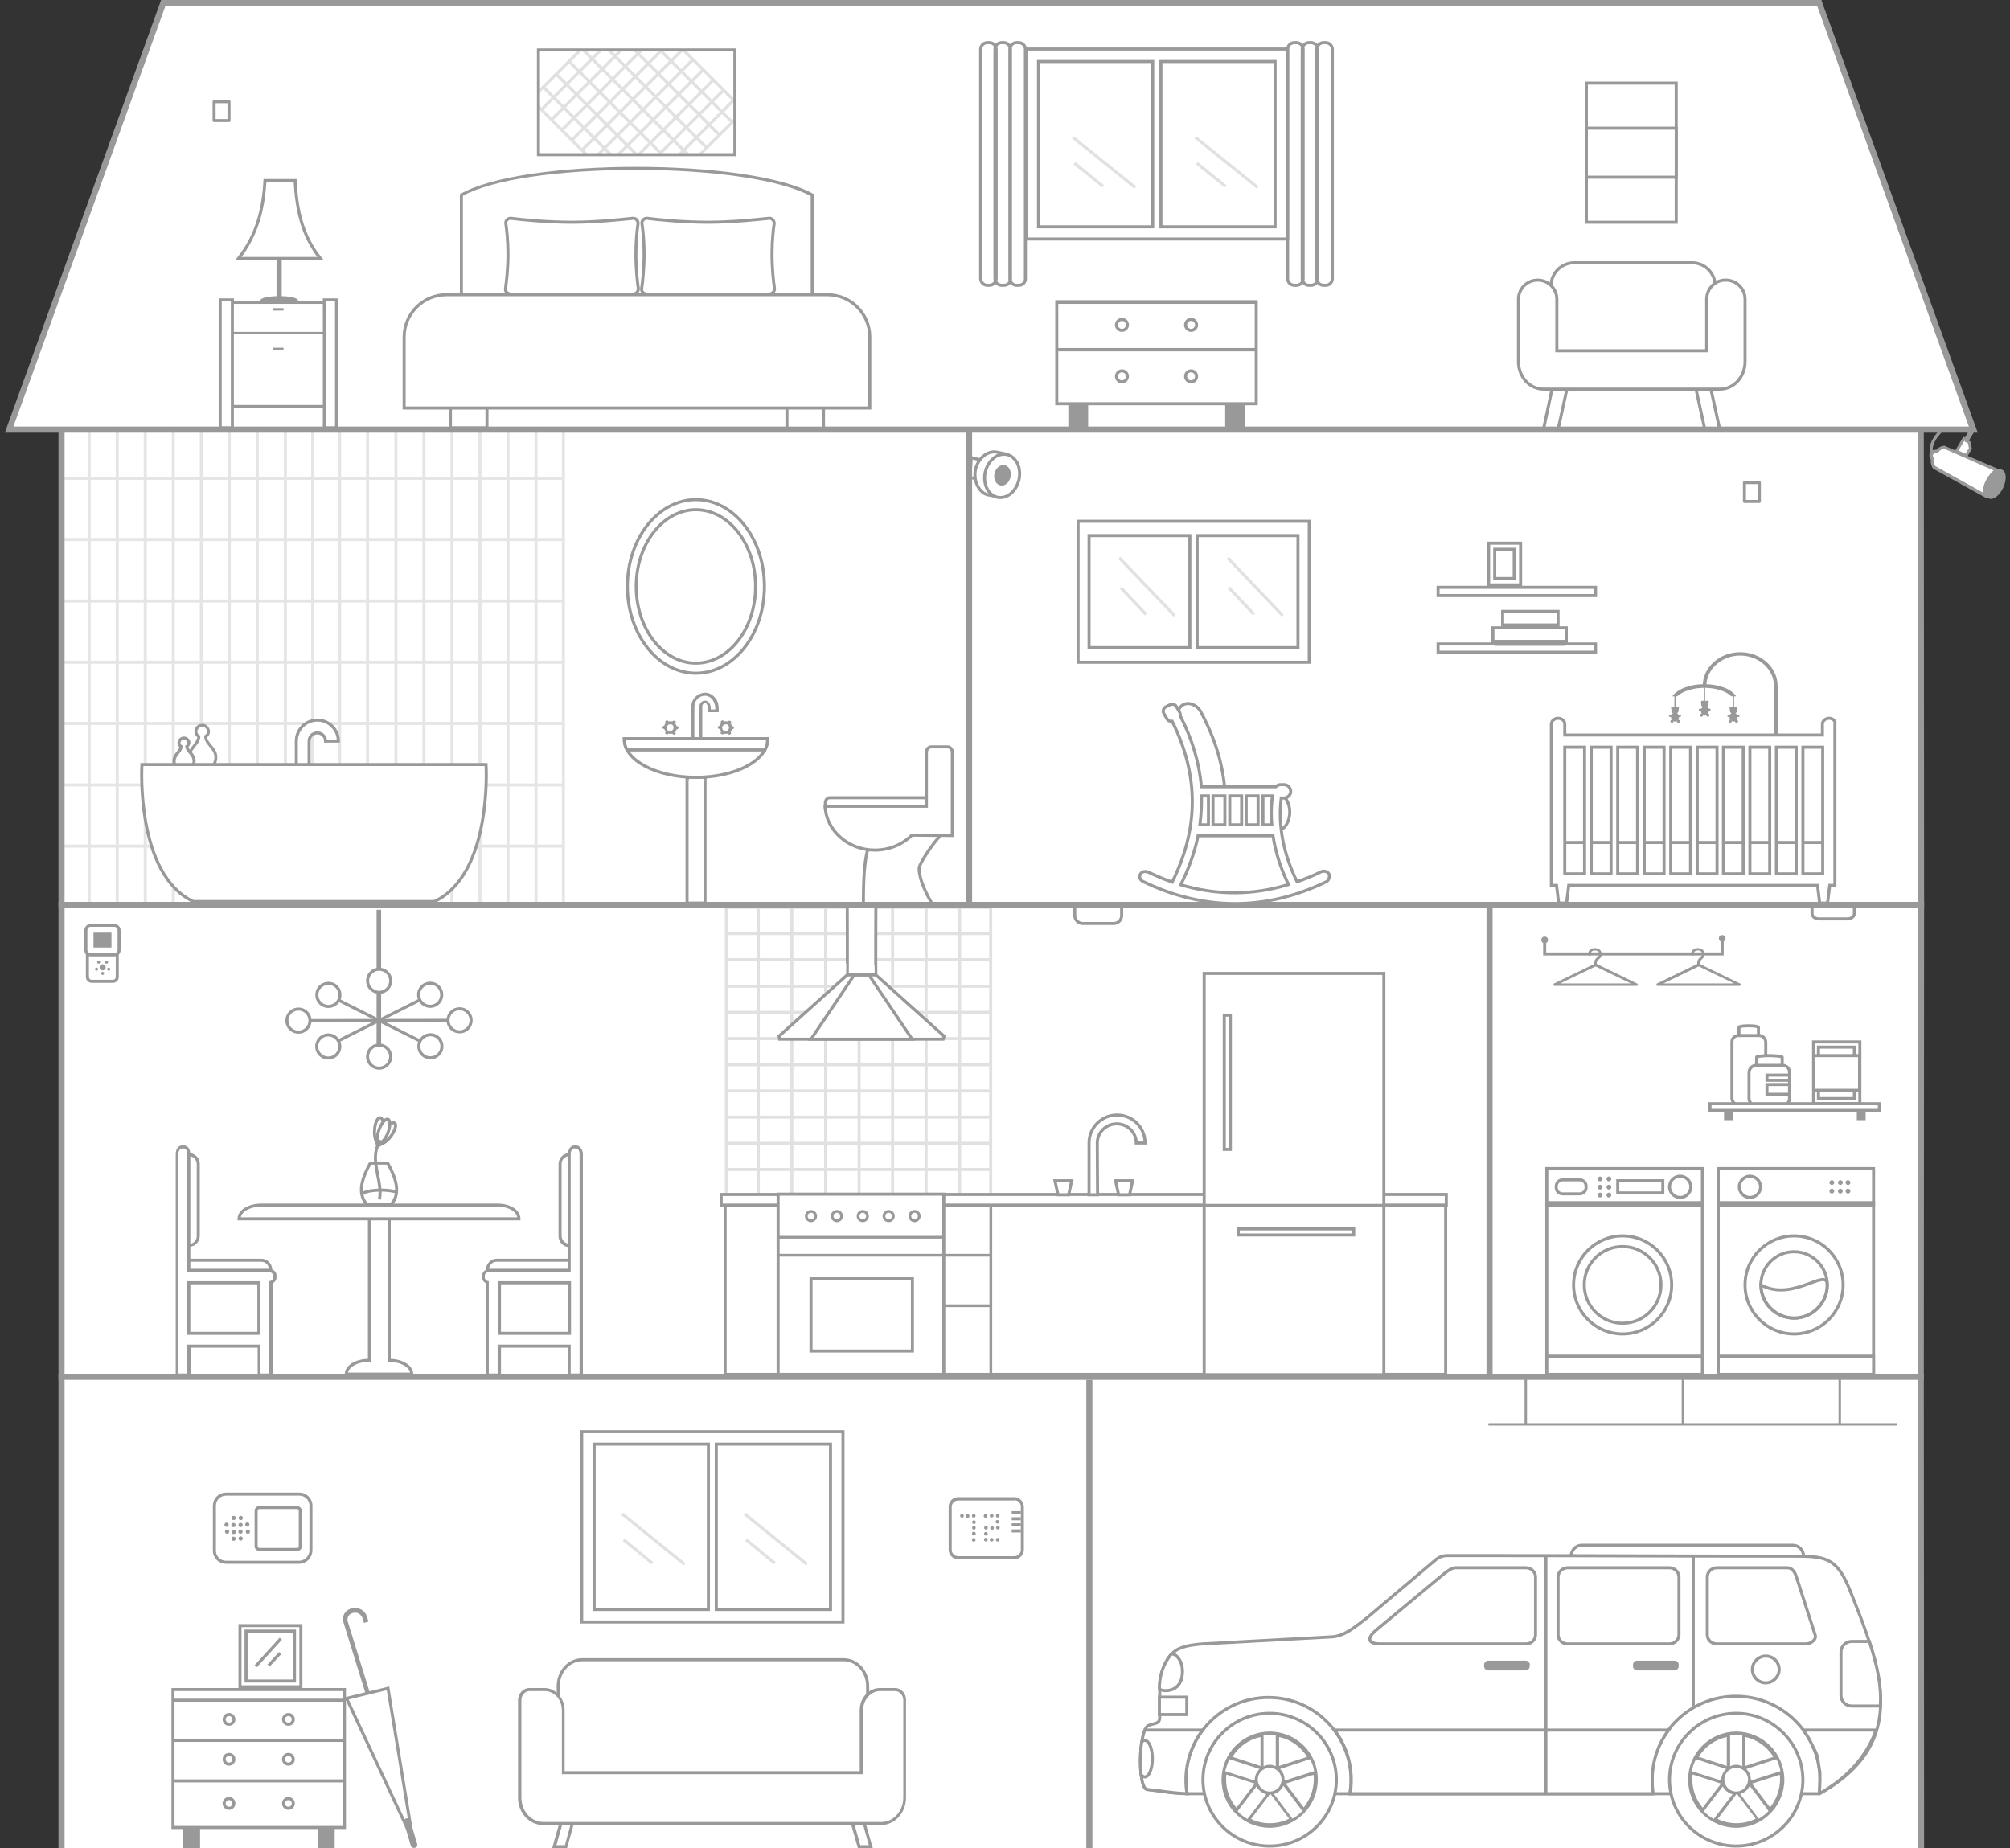 <?xml version="1.0" encoding="utf-8"?>
<!-- Generator: Adobe Illustrator 21.0.0, SVG Export Plug-In . SVG Version: 6.00 Build 0)  -->
<!DOCTYPE svg PUBLIC "-//W3C//DTD SVG 1.1//EN" "http://www.w3.org/Graphics/SVG/1.1/DTD/svg11.dtd">
<svg version="1.1" id="Layer_1" xmlns="http://www.w3.org/2000/svg" xmlns:xlink="http://www.w3.org/1999/xlink" x="0px" y="0px"
	 viewBox="0 0 660 607" enable-background="new 0 0 660 607" xml:space="preserve">
<rect x="0" y="0" width="660" height="607" fill="#333333" stroke="none"/>
<g>
	<g>
		<g>
			<g>
				<path fill="none" stroke="#999999" stroke-width="1" stroke-miterlimit="10" d="M634.5,148.6c-0.4-0.5-0.8-1.8,0.7-4.4
					c1.9-3.2,7.7-8,8.8-8.9"/>
				<g>
					<polygon fill="#FFFFFF" points="642.4,148.2 644.6,144.6 644.6,144.6 644.8,144.1 645.4,144.4 647.4,141 647.9,141.3 
						645.8,144.8 646.6,145.3 647,147.3 645.6,149.6 					"/>
					<path fill="#999999" d="M645,144.8l0.2,0.1l-0.1,0.1l0.9,0.5l0.2,0.1l0.3,1.6l-1.1,1.8l-2.3-1l1.4-2.4L645,144.8 M647.2,140.3
						l-2,3.4l-0.5-0.3l-1,1.7l0,0l-2,3.4l4.1,1.8l1.7-2.9L647,145l-0.5-0.3l2.1-3.5L647.2,140.3L647.2,140.3z"/>
				</g>
			</g>
			<g>
				
					<ellipse transform="matrix(0.424 -0.906 0.906 0.424 233.363 684.973)" fill="#999999" cx="655" cy="159.1" rx="5.2" ry="2.8"/>
			</g>
		</g>
		<g>
			<path fill="#FFFFFF" d="M635.2,153.5c-0.2-0.3-0.8-1.2-0.6-2.5v-0.2l-0.2-0.2c-0.3-0.4-0.5-0.9-0.3-1.3l0.8-0.9
				c0.2-0.1,0.4-0.1,0.6-0.1c0.1,0,0.1,0,0.2,0h0.2l0.2-0.2c1-1,2-1.1,2.3-1.1l17.2,7.5c-0.8,0.5-1.8,1.4-2.9,3.3
				c-1.2,2.1-1.2,3.9-0.9,5.1L635.2,153.5z"/>
			<path fill="#999999" d="M638.4,147.4l3.7,1.6l4.1,1.8l8.4,3.7c-0.7,0.6-1.5,1.5-2.3,2.9c-1,1.7-1.2,3.2-1.1,4.4l-15.7-8.7
				c-0.2-0.3-0.6-1.1-0.4-2.1l0.1-0.5l-0.3-0.3c-0.2-0.2-0.3-0.5-0.2-0.8l0.6-0.7c0.1,0,0.2,0,0.3,0h0.1l0.5,0.1l0.4-0.4
				C637.3,147.5,638.1,147.4,638.4,147.4 M638.5,146.4c-0.4,0-1.5,0.1-2.7,1.3c-0.1,0-0.2,0-0.3,0c-0.3,0-0.6,0.1-0.9,0.2l-1,1.1
				c-0.2,0.7-0.1,1.4,0.4,1.9c-0.2,1.8,0.7,3,0.7,3l17.9,9.9c0,0-1.4-2.7,0.5-5.9s3.3-3.5,3.8-3.5c0.1,0,0.1,0,0.1,0l-10.5-4.5
				l-4.1-1.8L638.5,146.4C638.6,146.4,638.6,146.4,638.5,146.4L638.5,146.4z"/>
		</g>
	</g>
	<g>
		<g>
			<g>
				<polygon fill="#FFFFFF" stroke="#999999" stroke-width="2.001" stroke-miterlimit="10" points="20.2,452.2 630.7,452.2 
					630.8,297.2 20.2,297.2 				"/>
				<g>
					<polygon fill="#FFFFFF" points="20.2,452.2 630.7,452.2 630.8,607 20.2,607 					"/>
					<path fill="#999999" d="M629.8,607l-0.1-153.8H21.2V607h-2V451.2h612.5v1l0.1,154.8H629.8z"/>
				</g>
				<polygon fill="#FFFFFF" stroke="#999999" stroke-width="2.001" stroke-miterlimit="10" points="20.2,141 630.7,141 
					630.8,297.2 20.2,297.2 				"/>
			</g>
			<g>
				<polygon fill="#FFFFFF" points="648,141.1 3,141.1 53.6,1 597.4,1 				"/>
				<path fill="#999999" d="M649.4,142.1H1.6L52.9,0h545.2l0.2,0.7L649.4,142.1z M4.4,140.1h642.1L596.7,2H54.3L4.4,140.1z"/>
			</g>
		</g>
		<line fill="none" stroke="#999999" stroke-width="2.001" stroke-miterlimit="10" x1="489.1" y1="297.6" x2="489.1" y2="451.9"/>
		<line fill="none" stroke="#999999" stroke-width="2.001" stroke-miterlimit="10" x1="357.7" y1="453.2" x2="357.7" y2="607"/>
		<line fill="none" stroke="#999999" stroke-width="2.001" stroke-miterlimit="10" x1="318.2" y1="141.7" x2="318.2" y2="297.2"/>
	</g>
	<g>
		<path fill="#999999" d="M622.7,467.4H489c-0.2,0-0.4,0.2-0.4,0.4l0,0c0,0.2,0.2,0.4,0.4,0.4h133.6c0.2,0,0.4-0.2,0.4-0.4l0,0
			C623.1,467.6,622.9,467.4,622.7,467.4L622.7,467.4z"/>
		<g>
			<path fill="#999999" d="M501.4,467.7v-15c0-0.2-0.2-0.4-0.4-0.4l0,0c-0.2,0-0.4,0.2-0.4,0.4v15c0,0.2,0.2,0.4,0.4,0.4l0,0
				C501.2,468.2,501.4,468,501.4,467.7L501.4,467.7z"/>
			<path fill="#999999" d="M604.5,467.7v-15c0-0.2-0.2-0.4-0.4-0.4l0,0c-0.2,0-0.4,0.2-0.4,0.4v15c0,0.2,0.2,0.4,0.4,0.4l0,0
				C604.3,468.2,604.5,468,604.5,467.7L604.5,467.7z"/>
			<path fill="#999999" d="M553,467.7v-15c0-0.2-0.2-0.4-0.4-0.4l0,0c-0.2,0-0.4,0.2-0.4,0.4v15c0,0.2,0.2,0.4,0.4,0.4l0,0
				C552.8,468.2,553,468,553,467.7L553,467.7z"/>
		</g>
	</g>
	<g>
		<path fill="#FFFFFF" stroke="#999999" stroke-width="1" d="M98.2,513.1h-24c-2.1,0-3.8-1.7-3.8-3.8v-14.8
			c0-2.1,1.7-3.8,3.8-3.8h24.1c2.1,0,3.8,1.7,3.8,3.8v14.8C102,511.4,100.3,513.1,98.2,513.1z"/>
		<path fill="#FFFFFF" stroke="#999999" stroke-width="1" d="M97.6,508.9H85.2c-0.6,0-1.1-0.5-1.1-1.1v-11.6
			c0-0.6,0.5-1.1,1.1-1.1h12.3c0.6,0,1.1,0.5,1.1,1.1v11.6C98.7,508.3,98.2,508.9,97.6,508.9z"/>
		<g>
			
				<ellipse transform="matrix(1.531472e-02 -1 1 1.531472e-02 -429.669 569.825)" fill="#999999" cx="74.5" cy="503.1" rx="0.7" ry="0.7"/>
			
				<ellipse transform="matrix(1.530251e-02 -1 1 1.530251e-02 -427.542 567.507)" fill="#999999" cx="74.4" cy="500.8" rx="0.7" ry="0.7"/>
			
				<ellipse transform="matrix(1.588086e-02 -1 1 1.588086e-02 -427.675 571.844)" fill="#999999" cx="76.7" cy="503.2" rx="0.7" ry="0.7"/>
			
				<ellipse transform="matrix(1.589118e-02 -1 1 1.589118e-02 -425.358 569.51)" fill="#999999" cx="76.6" cy="500.8" rx="0.7" ry="0.7"/>
			
				<ellipse transform="matrix(1.555251e-02 -1 1 1.555251e-02 -425.359 574.115)" fill="#999999" cx="78.9" cy="503.1" rx="0.7" ry="0.7"/>
			
				<ellipse transform="matrix(1.531472e-02 -1 1 1.531472e-02 -423.116 572.189)" fill="#999999" cx="79" cy="500.9" rx="0.7" ry="0.7"/>
			
				<ellipse transform="matrix(1.492085e-02 -1 1 1.492085e-02 -429.849 574.521)" fill="#999999" cx="76.7" cy="505.4" rx="0.7" ry="0.7"/>
			
				<ellipse transform="matrix(1.523742e-02 -1 1 1.523742e-02 -423.047 567.642)" fill="#999999" cx="76.7" cy="498.6" rx="0.7" ry="0.7"/>
			
				<ellipse transform="matrix(1.558623e-02 -1 1 1.558623e-02 -427.508 576.409)" fill="#999999" cx="79" cy="505.3" rx="0.7" ry="0.7"/>
			
				<ellipse transform="matrix(1.562086e-02 -1 1 1.562086e-02 -420.779 569.763)" fill="#999999" cx="79" cy="498.6" rx="0.7" ry="0.7"/>
			
				<ellipse transform="matrix(1.523967e-02 -1 1 1.523967e-02 -422.951 576.677)" fill="#999999" cx="81.3" cy="503.1" rx="0.7" ry="0.7"/>
			<path fill="#999999" d="M81.2,501.4L81.2,501.4c-0.4,0-0.7-0.3-0.7-0.7s0.3-0.7,0.7-0.7s0.7,0.3,0.7,0.7
				C81.9,501.1,81.6,501.4,81.2,501.4z"/>
		</g>
	</g>
	<g>
		<rect x="56.8" y="554.9" fill="#FFFFFF" stroke="#999999" stroke-width="1" width="56.3" height="45.3"/>
		<g>
			<rect x="56.8" y="557.9" fill="#999999" width="56.3" height="1"/>
		</g>
		<g>
			<rect x="56.8" y="571.1" fill="#999999" width="56.3" height="1"/>
		</g>
		<g>
			<rect x="56.8" y="584.4" fill="#999999" width="56.3" height="1"/>
		</g>
		<rect x="60.1" y="600.3" fill="#999999" width="5.6" height="6.7"/>
		<rect x="104.3" y="600.3" fill="#999999" width="5.6" height="6.7"/>
		<g>
			<path fill="#FFFFFF" stroke="#999999" stroke-width="1" d="M75.2,566.3c-0.9,0-1.6-0.7-1.6-1.6s0.7-1.6,1.6-1.6
				s1.6,0.7,1.6,1.6C76.8,565.6,76.1,566.3,75.2,566.3z"/>
		</g>
		<g>
			<path fill="#FFFFFF" stroke="#999999" stroke-width="1" d="M75.2,579.4c-0.9,0-1.6-0.7-1.6-1.6s0.7-1.6,1.6-1.6
				s1.6,0.7,1.6,1.6C76.8,578.7,76.1,579.4,75.2,579.4z"/>
		</g>
		<g>
			<path fill="#FFFFFF" stroke="#999999" stroke-width="1" d="M75.2,593.9c-0.9,0-1.6-0.7-1.6-1.6s0.7-1.6,1.6-1.6
				s1.6,0.7,1.6,1.6C76.8,593.2,76.1,593.9,75.2,593.9z"/>
		</g>
		<g>
			<path fill="#FFFFFF" stroke="#999999" stroke-width="1" d="M94.7,566.3c-0.9,0-1.6-0.7-1.6-1.6s0.7-1.6,1.6-1.6
				s1.6,0.7,1.6,1.6C96.3,565.6,95.6,566.3,94.7,566.3z"/>
		</g>
		<g>
			<path fill="#FFFFFF" stroke="#999999" stroke-width="1" d="M94.7,579.4c-0.9,0-1.6-0.7-1.6-1.6s0.7-1.6,1.6-1.6
				s1.6,0.7,1.6,1.6C96.3,578.7,95.6,579.4,94.7,579.4z"/>
		</g>
		<g>
			<path fill="#FFFFFF" stroke="#999999" stroke-width="1" d="M94.7,593.9c-0.9,0-1.6-0.7-1.6-1.6s0.7-1.6,1.6-1.6
				s1.6,0.7,1.6,1.6C96.3,593.2,95.6,593.9,94.7,593.9z"/>
		</g>
	</g>
	<g>
		<g>
			<polygon fill="#999999" points="92.5,70.2 90.8,70.2 90.8,97.8 92.5,97.8 			"/>
			<path fill="#FFFFFF" stroke="#999999" stroke-width="1" d="M87,59.3c2.8,0,7.1,0,9.9,0c0.5,9.2,2.1,17.8,8.3,25.6
				c-9,0-17.9,0-26.9,0C84.4,77.2,86.5,68.5,87,59.3L87,59.3z"/>
			<path fill="#999999" d="M85.5,98.7c0,0.3,0,0.5,0,0.8c4.1,0,8.2,0,12.4,0c0-0.2,0-0.5,0-0.7C97.9,96.7,85.5,96.8,85.5,98.7
				L85.5,98.7z"/>
		</g>
		<g>
			<rect x="75.4" y="99.3" fill="#FFFFFF" stroke="#999999" stroke-width="1" width="32.1" height="34.2"/>
			<g>
				<rect x="75.4" y="109" fill="#999999" width="32.1" height="0.8"/>
			</g>
			<rect x="106.5" y="98.5" fill="#FFFFFF" stroke="#999999" stroke-width="1" width="4" height="42"/>
			<rect x="72.3" y="98.5" fill="#FFFFFF" stroke="#999999" stroke-width="1" width="4" height="42"/>
			<g>
				<rect x="89.7" y="101.2" fill="#999999" width="3.4" height="0.8"/>
			</g>
			<g>
				<rect x="89.7" y="114.2" fill="#999999" width="3.4" height="0.8"/>
			</g>
		</g>
	</g>
	<g>
		<g>
			<g>
				<g>
					<path fill="#FFFFFF" d="M151.5,101.6V64c9.5-5.4,31.4-8.8,57.4-8.8c26.1,0,48.1,3.4,57.8,8.8v37.6H151.5z"/>
					<path fill="#999999" d="M208.9,55.8c25.7,0,47.6,3.3,57.3,8.6v36.8H152V64.3C161.6,59,183.3,55.8,208.9,55.8 M208.9,54.8
						c-23.9,0-47.7,3-57.9,9c0,9.1,0,38.4,0,38.4h116.3c0,0,0-26.6,0-38.4C256.8,57.8,232.8,54.8,208.9,54.8L208.9,54.8z"/>
				</g>
			</g>
			<g>
				<path fill="#FFFFFF" stroke="#999999" stroke-width="1" d="M212.2,96.5c-0.9,0-1.7-0.8-1.5-1.8c0.3-2.2,0.8-6.2,0.8-11.3
					c0-4.4-0.4-7.8-0.7-9.9c-0.2-1,0.7-1.9,1.7-1.8c3.8,0.5,12.1,1.3,20,1.3c7.9,0,16.2-0.9,20-1.3c1-0.1,1.8,0.8,1.7,1.8
					c-0.3,2-0.7,5.5-0.7,9.9c0,5.1,0.5,9.2,0.8,11.3c0.1,0.9-0.6,1.8-1.5,1.8"/>
				<path fill="#FFFFFF" stroke="#999999" stroke-width="1" d="M167.5,96.5c-0.9,0-1.7-0.8-1.5-1.8c0.3-2.2,0.8-6.2,0.8-11.3
					c0-4.4-0.4-7.8-0.7-9.9c-0.2-1,0.7-1.9,1.7-1.8c3.8,0.5,12.1,1.3,20,1.3s16.2-0.9,20-1.3c1-0.1,1.8,0.8,1.7,1.8
					c-0.3,2-0.7,5.5-0.7,9.9c0,5.1,0.5,9.2,0.8,11.3c0.1,0.9-0.6,1.8-1.5,1.8"/>
			</g>
			<g>
				<rect x="258.4" y="132.8" fill="#FFFFFF" stroke="#999999" stroke-width="1" width="12" height="7.8"/>
				<rect x="147.9" y="133.9" fill="#FFFFFF" stroke="#999999" stroke-width="1" width="12" height="6.6"/>
			</g>
		</g>
		<path fill="#FFFFFF" stroke="#999999" stroke-width="1" d="M132.7,110.7c0-7.7,6.2-13.9,13.9-13.9h125.1
			c7.7,0,13.9,6.2,13.9,13.9s0,23.3,0,23.3H132.7C132.7,134,132.7,118.4,132.7,110.7z"/>
	</g>
	<g>
		<g opacity="0.25">
			<line fill="none" stroke="#999999" stroke-width="1" x1="29.3" y1="141.4" x2="29.3" y2="297.1"/>
			<line fill="none" stroke="#999999" stroke-width="1" x1="47.7" y1="141.4" x2="47.7" y2="297.1"/>
			<line fill="none" stroke="#999999" stroke-width="1" x1="66.1" y1="141.4" x2="66.1" y2="297.1"/>
			<line fill="none" stroke="#999999" stroke-width="1" x1="84.5" y1="141.4" x2="84.5" y2="297.1"/>
			<line fill="none" stroke="#999999" stroke-width="1" x1="38.5" y1="141.4" x2="38.5" y2="297.1"/>
			<line fill="none" stroke="#999999" stroke-width="1" x1="56.9" y1="141.4" x2="56.9" y2="297.1"/>
			<line fill="none" stroke="#999999" stroke-width="1" x1="75.3" y1="141.4" x2="75.3" y2="297.1"/>
			<line fill="none" stroke="#999999" stroke-width="1" x1="93.7" y1="141.4" x2="93.7" y2="297.1"/>
			<line fill="none" stroke="#999999" stroke-width="1" x1="20.5" y1="277.9" x2="102.7" y2="277.9"/>
			<line fill="none" stroke="#999999" stroke-width="1" x1="20.5" y1="237.6" x2="102.7" y2="237.6"/>
			<line fill="none" stroke="#999999" stroke-width="1" x1="20.5" y1="197.4" x2="102.7" y2="197.4"/>
			<line fill="none" stroke="#999999" stroke-width="1" x1="20.5" y1="157.1" x2="102.7" y2="157.1"/>
			<line fill="none" stroke="#999999" stroke-width="1" x1="20.5" y1="257.8" x2="102.7" y2="257.8"/>
			<line fill="none" stroke="#999999" stroke-width="1" x1="20.5" y1="217.5" x2="102.7" y2="217.5"/>
			<line fill="none" stroke="#999999" stroke-width="1" x1="20.5" y1="177.2" x2="102.7" y2="177.2"/>
			<line fill="none" stroke="#999999" stroke-width="1" x1="102.7" y1="141.4" x2="102.7" y2="297.1"/>
			<line fill="none" stroke="#999999" stroke-width="1" x1="111.5" y1="141.4" x2="111.5" y2="297.1"/>
			<line fill="none" stroke="#999999" stroke-width="1" x1="130" y1="141.4" x2="130" y2="297.1"/>
			<line fill="none" stroke="#999999" stroke-width="1" x1="148.4" y1="141.4" x2="148.4" y2="297.1"/>
			<line fill="none" stroke="#999999" stroke-width="1" x1="166.8" y1="141.4" x2="166.8" y2="297.1"/>
			<line fill="none" stroke="#999999" stroke-width="1" x1="120.7" y1="141.4" x2="120.7" y2="297.1"/>
			<line fill="none" stroke="#999999" stroke-width="1" x1="139.2" y1="141.4" x2="139.2" y2="297.1"/>
			<line fill="none" stroke="#999999" stroke-width="1" x1="157.6" y1="141.4" x2="157.6" y2="297.1"/>
			<line fill="none" stroke="#999999" stroke-width="1" x1="176" y1="141.4" x2="176" y2="297.1"/>
			<line fill="none" stroke="#999999" stroke-width="1" x1="102.7" y1="277.9" x2="185" y2="277.9"/>
			<line fill="none" stroke="#999999" stroke-width="1" x1="102.7" y1="237.6" x2="185" y2="237.6"/>
			<line fill="none" stroke="#999999" stroke-width="1" x1="102.7" y1="197.4" x2="185" y2="197.4"/>
			<line fill="none" stroke="#999999" stroke-width="1" x1="102.7" y1="157.1" x2="185" y2="157.1"/>
			<line fill="none" stroke="#999999" stroke-width="1" x1="102.7" y1="257.8" x2="185" y2="257.8"/>
			<line fill="none" stroke="#999999" stroke-width="1" x1="102.7" y1="217.5" x2="185" y2="217.5"/>
			<line fill="none" stroke="#999999" stroke-width="1" x1="102.7" y1="177.2" x2="185" y2="177.2"/>
			<line fill="none" stroke="#999999" stroke-width="1" x1="102.7" y1="141.4" x2="102.7" y2="297.1"/>
			<line fill="none" stroke="#999999" stroke-width="1" x1="185" y1="141.4" x2="185" y2="297.1"/>
		</g>
		<g>
			<g>
				<path fill="#FFFFFF" stroke="#999999" stroke-width="1" d="M272.4,262c-0.8,0-1.4,0.8-1.4,1.8l0,0c0,0.1,0,1.3,0,1.3
					l34.3,1.2l-1.2-4.3H272.4z"/>
				<path fill="#FFFFFF" stroke="#999999" stroke-width="1" d="M306,296.7c-5.6,0-16.8,0-22.5,0c0-9.4,0.4-16.5,2.5-20.3
					c2.9-5.4,19.8-8,23-2.2c-2.9,3-7.3,9.7-7.2,11C301.8,288.8,304.1,293.5,306,296.7L306,296.7z"/>
				<path fill="#FFFFFF" stroke="#999999" stroke-width="1" d="M299.4,274.3c-3,3-7.3,4.9-12.1,4.9c-8.8,0-16-6.4-16.4-14.4
					h22.2h10.5h0.6V247c0-0.9,0.7-1.7,1.5-1.7h5.5c0.8,0,1.5,0.8,1.5,1.7v17.8v4.1v5.5L299.4,274.3L299.4,274.3L299.4,274.3z"/>
			</g>
			<g>
				<g>
					<g>
						<path fill="#FFFFFF" d="M64.1,253.6l-0.1-0.2c-3.4-4.5-1.8-6.6-0.3-8.4c0.8-0.9,1.5-1.8,1.6-3.1c-0.9-0.5-1.1-1.4-1-2
							c0.2-1,1-1.7,2-1.7s1.8,0.7,2.1,1.6c0.1,0.6,0,1.5-0.9,2c0.1,1.3,0.9,2.1,1.6,3.1c1.5,1.8,3.1,3.8-0.2,8.4l-0.1,0.2
							L64.1,253.6L64.1,253.6z"/>
						<path fill="#999999" d="M66.4,238.7c1.5,0,2.4,2,0.6,2.9c0.1,4.4,6.5,4.7,1.5,11.5h-4.1c-5-6.6,1.4-7.1,1.4-11.5
							C64,240.8,64.9,238.7,66.4,238.7C66.3,238.7,66.3,238.7,66.4,238.7 M66.4,237.7L66.4,237.7L66.4,237.7c-1.2,0-2.3,0.9-2.5,2.1
							c-0.2,0.9,0.2,1.8,0.9,2.3c-0.2,1-0.8,1.7-1.4,2.6c-1.5,1.9-3.3,4.2,0.3,9l0.3,0.4h0.5h4.1H69l0.3-0.4c3.6-4.9,1.7-7.2,0.2-9
							c-0.7-0.8-1.3-1.6-1.5-2.5c0.7-0.6,1.1-1.5,0.9-2.4C68.6,238.6,67.6,237.7,66.4,237.7L66.4,237.7z"/>
					</g>
					<g>
						<path fill="#FFFFFF" d="M58.7,253.6l-0.1-0.2c-2.5-3.3-1.3-4.8-0.2-6.1c0.5-0.6,1-1.2,1.1-2c-0.6-0.4-0.8-1-0.7-1.5
							c0.1-0.7,0.8-1.3,1.6-1.3s1.4,0.5,1.6,1.3c0.1,0.5,0,1.1-0.6,1.5c0.1,0.8,0.6,1.4,1.1,2c1.1,1.3,2.3,2.8-0.2,6.2l-0.1,0.2
							L58.7,253.6L58.7,253.6z"/>
						<path fill="#999999" d="M60.4,242.9c1,0,1.7,1.5,0.4,2c0.1,3.1,4.6,3.3,1.1,8.2H59c-3.5-4.7,1-5.1,1-8.2
							C58.7,244.4,59.3,242.9,60.4,242.9L60.4,242.9 M60.4,241.9L60.4,241.9L60.4,241.9c-1,0-1.9,0.7-2.1,1.7
							c-0.1,0.7,0.1,1.4,0.6,1.8c-0.1,0.5-0.5,0.9-0.9,1.5c-1.1,1.3-2.5,3.1,0.2,6.7l0.3,0.4H59h2.9h0.5l0.3-0.4
							c2.7-3.7,1.2-5.5,0.1-6.8c-0.5-0.6-0.8-1-0.9-1.5c0.5-0.5,0.7-1.1,0.6-1.8C62.2,242.6,61.4,241.9,60.4,241.9L60.4,241.9z"/>
					</g>
				</g>
				<g>
					<path fill="#FFFFFF" stroke="#999999" stroke-width="1" d="M101.5,277h-4.2v-33.6c0-3.8,3.1-6.9,6.9-6.9s6.9,3.1,6.9,6.9
						h-4.2c0-1.5-1.2-2.7-2.7-2.7c-1.5,0-2.7,1.2-2.7,2.7L101.5,277L101.5,277z"/>
				</g>
				<path fill="#FFFFFF" stroke="#999999" stroke-width="1" d="M159.6,251.1h-113c0,0-2.2,36,16.9,45c5.1,0,13.8,0,18.1,0
					c17.8,0,29.9,0,42.9,0c4.3,0,13,0,18.1,0C161.8,287.1,159.6,251.1,159.6,251.1z"/>
			</g>
			<g>
				<g>
					<g>
						<ellipse fill="#FFFFFF" stroke="#999999" stroke-width="1" cx="228.5" cy="192.6" rx="22.5" ry="28.5"/>
						<ellipse fill="#FFFFFF" stroke="#999999" stroke-width="1" cx="228.5" cy="192.6" rx="19.6" ry="25.2"/>
					</g>
				</g>
				<g>
					<g>
						<g>
							<path fill="#FFFFFF" d="M227.5,249.9V232c0-2.2,1.8-4,3.9-4h0.1c1.2,0,2.4,0.6,3.1,1.7c0.6,0.8,0.9,1.9,0.9,3.2v0.5H233v-0.5
								c0-0.8-0.2-1.4-0.5-1.9c-0.2-0.3-0.5-0.6-1-0.6c-0.9,0-1.4,0.8-1.4,1.6v17.9H227.5z"/>
							<path fill="#999999" d="M231.5,228.5c1.1,0,2,0.6,2.6,1.5c0.6,0.9,0.8,1.9,0.8,3h-1.5c0-0.8-0.1-1.6-0.5-2.1
								c-0.3-0.5-0.8-0.8-1.4-0.8l0,0c-1.1,0-1.9,1-1.9,2.1v17.4h-0.1H228v-17.4C228,230.1,229.5,228.5,231.5,228.5
								C231.4,228.5,231.4,228.5,231.5,228.5 M231.5,227.5L231.5,227.5L231.5,227.5c-2.5,0.1-4.5,2.1-4.5,4.5v17.4v1h1h1.5h0.1h1v-1
								V232c0-0.5,0.3-1,0.9-1.1l0,0c0.1,0,0.4,0,0.6,0.4c0.2,0.4,0.4,0.9,0.4,1.6v1h1h1.5h1v-1c0-1.4-0.3-2.6-1-3.5
								C234.1,228.2,232.9,227.5,231.5,227.5L231.5,227.5z"/>
						</g>
						<polygon fill="none" stroke="#999999" stroke-width="1" points="231.5,246.6 225.6,246.6 225.6,296.6 231.5,296.6 						
							"/>
						<path fill="#FFFFFF" stroke="#999999" stroke-width="1" d="M231.5,256.2v-1c-2,0.1-3.9,0.1-5.8,0v1l0,0"/>
						<path fill="#FFFFFF" stroke="#999999" stroke-width="1" d="M252,242.6c0,0.1,0,0.2,0,0.3c0,6.9-10.5,12.4-23.5,12.4
							s-23.5-5.6-23.5-12.4c0-0.1,0-0.2,0-0.3H252L252,242.6z"/>
						<path fill="#FFFFFF" stroke="#999999" stroke-width="1" d="M251.2,246.3h-45.3c-0.6-1.1-0.9-2.2-0.9-3.4
							c0-0.1,0-0.2,0-0.3h47c0,0.1,0,0.2,0,0.3C252.1,244.1,251.7,245.2,251.2,246.3L251.2,246.3z"/>
					</g>
					<g>
						<g>
							<g>
								<path fill="#FFFFFF" d="M221.3,240.8C221.2,240.8,221.2,240.8,221.3,240.8l-0.1-0.2L221.3,240.8L221.3,240.8z M220.1,240.6
									c-0.1,0-0.1,0-0.2,0c-0.1,0-0.2,0-0.3-0.1l-0.4-0.1l-0.3-0.3c-0.2-0.2-0.3-0.4-0.4-0.7l-0.1-0.4l0.1-0.5
									c0.1-0.3,0.2-0.5,0.4-0.7l0.3-0.3l0.4-0.2c0.2,0,0.3-0.1,0.5-0.1c0.1,0,0.1,0,0.2,0s0.2,0,0.3,0.1l0.4,0.1l0.3,0.3
									c0.2,0.2,0.3,0.4,0.4,0.7l0.1,0.4l-0.1,0.4c-0.1,0.3-0.2,0.5-0.4,0.7l-0.3,0.3l-0.4,0.1
									C220.4,240.5,220.3,240.6,220.1,240.6z"/>
								<path fill="#999999" d="M220.1,237.9L220.1,237.9c0.2,0,0.2,0,0.3,0l0.3,0.1l0.2,0.2c0.1,0.1,0.2,0.3,0.2,0.5l0.1,0.3
									l-0.1,0.3c0,0.2-0.1,0.3-0.3,0.5l-0.2,0.2l-0.3,0.1c-0.1,0-0.2,0-0.3,0h-0.1c-0.1,0-0.1,0-0.2,0l-0.3-0.1l-0.2-0.2
									c-0.1-0.1-0.2-0.3-0.2-0.5l-0.1-0.3l0.1-0.3c0-0.2,0.1-0.3,0.3-0.5l0.2-0.2l0.3-0.1C219.9,237.9,220,237.9,220.1,237.9
									 M219,236.6c-0.1,0-0.2,0-0.3,0.1c-0.3,0.2-0.3,0.5-0.2,0.7c0,0,0,0.1,0.1,0.1c-0.2,0.2-0.4,0.5-0.5,0.9H218
									c-0.3,0-0.5,0.2-0.5,0.5s0.2,0.5,0.5,0.5l0,0l0,0h0.1c0.1,0.3,0.3,0.6,0.5,0.9c0,0,0,0.1-0.1,0.1c-0.2,0.3-0.1,0.6,0.2,0.7
									c0.1,0.1,0.2,0.1,0.3,0.1c0.2,0,0.4-0.1,0.5-0.2v-0.1c0.1,0,0.2,0.1,0.4,0.1c0.1,0,0.2,0,0.3,0c0.2,0,0.4,0,0.6-0.1v0.1
									c0.1,0.2,0.3,0.3,0.5,0.3c0.1,0,0.2,0,0.3-0.1c0.3-0.2,0.3-0.5,0.2-0.7c0,0,0-0.1-0.1-0.1c0.2-0.2,0.4-0.5,0.5-0.9h0.1
									c0.3,0,0.5-0.2,0.5-0.5s-0.2-0.5-0.5-0.5l0,0l0,0h-0.1c-0.1-0.3-0.3-0.6-0.5-0.9c0,0,0-0.1,0.1-0.1c0.2-0.3,0.1-0.6-0.2-0.7
									c-0.1-0.1-0.2-0.1-0.3-0.1c-0.2,0-0.4,0.1-0.5,0.2v0.1c-0.1,0-0.2-0.1-0.4-0.1c-0.1,0-0.2,0-0.3,0c-0.2,0-0.4,0-0.6,0.1
									v-0.1C219.3,236.7,219.2,236.6,219,236.6L219,236.6z"/>
							</g>
						</g>
						<g>
							<g>
								<path fill="#FFFFFF" d="M239.5,240.8L239.5,240.8l-0.1-0.2L239.5,240.8L239.5,240.8z M238.4,240.6c-0.1,0-0.1,0-0.2,0
									c-0.1,0-0.2,0-0.3-0.1l-0.4-0.1l-0.3-0.3c-0.2-0.2-0.3-0.4-0.4-0.7l-0.1-0.4l0.1-0.5c0.1-0.3,0.2-0.5,0.4-0.7l0.3-0.3
									l0.4-0.2c0.2,0,0.3-0.1,0.5-0.1c0.1,0,0.1,0,0.2,0c0.1,0,0.2,0,0.3,0.1l0.4,0.1l0.3,0.3c0.2,0.2,0.3,0.4,0.4,0.7l0.1,0.4
									l-0.1,0.4c-0.1,0.3-0.2,0.5-0.4,0.7l-0.3,0.3l-0.4,0.1C238.7,240.5,238.5,240.6,238.4,240.6z"/>
								<path fill="#999999" d="M238.3,237.9L238.3,237.9c0.2,0,0.2,0,0.3,0l0.3,0.1l0.2,0.2c0.1,0.1,0.2,0.3,0.2,0.5l0.1,0.3
									l-0.1,0.3c0,0.2-0.1,0.3-0.3,0.5l-0.2,0.2l-0.3,0.1c-0.1,0-0.2,0-0.3,0h-0.1c-0.1,0-0.1,0-0.2,0l-0.3-0.1l-0.2-0.2
									c-0.1-0.1-0.2-0.3-0.2-0.5l-0.1-0.3l0.1-0.3c0-0.2,0.1-0.3,0.3-0.5l0.2-0.2l0.3-0.1C238.1,237.9,238.2,237.9,238.3,237.9
									 M237.2,236.6c-0.1,0-0.2,0-0.3,0.1c-0.3,0.2-0.3,0.5-0.2,0.7c0,0,0,0.1,0.1,0.1c-0.2,0.2-0.4,0.5-0.5,0.9h-0.1
									c-0.3,0-0.5,0.2-0.5,0.5s0.2,0.5,0.5,0.5l0,0l0,0h0.1c0.1,0.3,0.3,0.6,0.5,0.9c0,0,0,0.1-0.1,0.1c-0.2,0.3-0.1,0.6,0.2,0.7
									c0.1,0.1,0.2,0.1,0.3,0.1c0.2,0,0.4-0.1,0.5-0.2v-0.1c0.1,0,0.2,0.1,0.4,0.1c0.1,0,0.2,0,0.3,0c0.2,0,0.4,0,0.6-0.1v0.1
									c0.1,0.2,0.3,0.3,0.5,0.3c0.1,0,0.2,0,0.3-0.1c0.3-0.2,0.3-0.5,0.2-0.7c0,0,0-0.1-0.1-0.1c0.2-0.2,0.4-0.5,0.5-0.9h0.1
									c0.3,0,0.5-0.2,0.5-0.5s-0.2-0.5-0.5-0.5l0,0l0,0h-0.1c-0.1-0.3-0.3-0.6-0.5-0.9c0,0,0-0.1,0.1-0.1c0.2-0.3,0.1-0.6-0.2-0.7
									c-0.1-0.1-0.2-0.1-0.3-0.1c-0.2,0-0.4,0.1-0.5,0.2v0.1c-0.1,0-0.2-0.1-0.4-0.1c-0.1,0-0.2,0-0.3,0c-0.2,0-0.4,0-0.6,0.1
									v-0.1C237.6,236.7,237.4,236.6,237.2,236.6L237.2,236.6z"/>
							</g>
						</g>
					</g>
				</g>
			</g>
		</g>
	</g>
	<g>
		<g>
			<path fill="#999999" d="M122.2,558.4l-8-25.8c-0.4-1.2,0.3-2.5,1.5-2.8l0.4-0.1c1.2-0.3,2.5,0.5,2.9,1.7l0.5,1.6l1.5-0.4
				l-0.5-1.6c-0.6-2.1-2.8-3.3-4.8-2.8l-0.4,0.1c-2,0.5-3.2,2.6-2.5,4.6l8,25.8L122.2,558.4z"/>
			<polygon fill="#FFFFFF" stroke="#999999" stroke-width="1" points="113.8,557.8 135.6,604.5 127.4,554.5 			"/>
		</g>
		<path fill="#999999" d="M137,605.7c0.2,0.5-0.2,1-0.8,1.2l0,0c-0.6,0.1-1.2-0.2-1.3-0.7l-2.3-7.8c-0.2-0.5,0.2-1,0.8-1.2l0,0
			c0.6-0.1,1.2,0.2,1.3,0.7L137,605.7z"/>
	</g>
	<g>
		<polygon fill="#FFFFFF" stroke="#999999" stroke-width="1" stroke-miterlimit="10" points="98.8,543.9 98.8,544 98.8,554 
			78.8,554 78.8,544 78.8,543.9 78.8,533.9 98.8,533.9 		"/>
		
			<rect x="80.8" y="535.7" fill="none" stroke="#999999" stroke-width="1" stroke-miterlimit="10" width="15.9" height="16.4"/>
		<g>
			<line fill="none" stroke="#999999" stroke-width="1" x1="88.2" y1="547" x2="92" y2="542.9"/>
			<line fill="none" stroke="#999999" stroke-width="1" x1="84" y1="547.2" x2="92.2" y2="538.2"/>
		</g>
	</g>
	<g>
		<g>
			<g>
				<path fill="#999999" d="M37.1,311.1c0.5,0,0.9,0.4,0.9,0.9v8.9c0,0.5-0.4,0.9-0.9,0.9h-7c-0.5,0-0.9-0.4-0.9-0.9V312
					c0-0.5,0.4-0.9,0.9-0.9H37.1 M37.1,310.1h-7c-1,0-1.9,0.8-1.9,1.9v8.9c0,1,0.8,1.9,1.9,1.9h7c1,0,1.9-0.8,1.9-1.9V312
					C39,310.9,38.2,310.1,37.1,310.1L37.1,310.1z"/>
			</g>
		</g>
		<g>
			<g>
				<path fill="#FFFFFF" d="M29.7,313.5c-0.8,0-1.5-0.7-1.5-1.5v-6.6c0-0.8,0.7-1.5,1.5-1.5h7.9c0.8,0,1.5,0.7,1.5,1.5v6.6
					c0,0.8-0.7,1.5-1.5,1.5H29.7z"/>
				<path fill="#999999" d="M37.6,304.4c0.5,0,1,0.4,1,1v6.6c0,0.5-0.4,1-1,1h-7.9c-0.5,0-1-0.4-1-1v-6.6c0-0.5,0.4-1,1-1H37.6
					 M37.6,303.5h-7.9c-1.1,0-2,0.9-2,2v6.6c0,1.1,0.9,2,2,2h7.9c1.1,0,2-0.9,2-2v-6.6C39.6,304.4,38.7,303.5,37.6,303.5L37.6,303.5
					z"/>
			</g>
		</g>
		<g>
			<g>
				<path fill="#999999" d="M36.6,306.3h-5.9v4.9h5.9V306.3z"/>
			</g>
		</g>
		<g>
			<g>
				<g>
					<g>
						<g>
							<circle fill="#999999" cx="35" cy="316" r="0.5"/>
						</g>
					</g>
				</g>
				<g>
					<g>
						<g>
							<circle fill="#999999" cx="35.7" cy="318.3" r="0.5"/>
						</g>
					</g>
				</g>
				<g>
					<g>
						<g>
							<circle fill="#999999" cx="33.7" cy="319.7" r="0.5"/>
						</g>
					</g>
				</g>
				<g>
					<g>
						<g>
							<circle fill="#999999" cx="31.7" cy="318.3" r="0.5"/>
						</g>
					</g>
				</g>
				<g>
					<g>
						<g>
							<circle fill="#999999" cx="32.4" cy="316" r="0.5"/>
						</g>
					</g>
				</g>
			</g>
			<g>
				<circle fill="#999999" cx="33.7" cy="317.7" r="1"/>
			</g>
		</g>
	</g>
	<g>
		<g>
			<path fill="#FFFFFF" d="M314.5,511.6c-1.4,0-2.6-1.1-2.6-2.6v-14.1c0-1.4,1.1-2.6,2.6-2.6h18.5c1.4,0,2.6,1.1,2.6,2.6V509
				c0,1.4-1.1,2.6-2.6,2.6H314.5z"/>
			<path fill="#999999" d="M333.1,492.7c1.1,0,2.1,0.9,2.1,2.1V509c0,1.1-0.9,2.1-2.1,2.1h-18.5c-1.1,0-2.1-0.9-2.1-2.1v-14.1
				c0-1.1,0.9-2.1,2.1-2.1H333.1 M333.1,491.7h-18.5c-1.7,0-3.1,1.4-3.1,3.1V509c0,1.7,1.4,3.1,3.1,3.1h18.5c1.7,0,3.1-1.4,3.1-3.1
				v-14.1C336.1,493.1,334.8,491.7,333.1,491.7L333.1,491.7z"/>
		</g>
		<line fill="none" stroke="#999999" stroke-width="1" x1="332.2" y1="496.8" x2="335.2" y2="496.8"/>
		<line fill="none" stroke="#999999" stroke-width="1" x1="332.2" y1="498.8" x2="335.2" y2="498.8"/>
		<line fill="none" stroke="#999999" stroke-width="1" x1="332.2" y1="500.8" x2="335.2" y2="500.8"/>
		<line fill="none" stroke="#999999" stroke-width="1" x1="332.2" y1="502.8" x2="335.2" y2="502.8"/>
		<g>
			
				<ellipse transform="matrix(1.589118e-02 -1 1 1.589118e-02 -181.172 815.485)" fill="none" cx="323.7" cy="499.8" rx="0.6" ry="0.6"/>
			
				<ellipse transform="matrix(1.531472e-02 -1 1 1.531472e-02 -179.204 817.936)" fill="none" cx="325.7" cy="500" rx="0.6" ry="0.6"/>
			
				<ellipse transform="matrix(1.523742e-02 -1 1 1.523742e-02 -179.221 813.884)" fill="#999999" cx="323.6" cy="497.9" rx="0.6" ry="0.6"/>
			
				<ellipse transform="matrix(1.562086e-02 -1 1 1.562086e-02 -177.272 815.62)" fill="#999999" cx="325.6" cy="497.8" rx="0.6" ry="0.6"/>
			
				<ellipse transform="matrix(1.562086e-02 -1 1 1.562086e-02 -175.305 817.617)" fill="#999999" cx="327.6" cy="497.8" rx="0.6" ry="0.6"/>
			<path fill="#999999" d="M327.5,500.4L327.5,500.4c-0.3,0-0.6-0.3-0.6-0.6c0-0.3,0.3-0.6,0.6-0.6s0.6,0.3,0.6,0.6
				S327.8,500.4,327.5,500.4z"/>
			
				<ellipse transform="matrix(1.530251e-02 -1 1 1.530251e-02 -188.784 808.02)" fill="none" cx="315.8" cy="499.9" rx="0.6" ry="0.6"/>
			
				<ellipse transform="matrix(1.589118e-02 -1 1 1.589118e-02 -187.14 809.616)" fill="none" cx="317.7" cy="499.9" rx="0.6" ry="0.6"/>
			
				<ellipse transform="matrix(1.531472e-02 -1 1 1.531472e-02 -185.08 811.97)" fill="#999999" cx="319.7" cy="500" rx="0.6" ry="0.6"/>
			
				<ellipse transform="matrix(1.523742e-02 -1 1 1.523742e-02 -185.001 808.018)" fill="#999999" cx="317.7" cy="497.9" rx="0.6" ry="0.6"/>
			
				<ellipse transform="matrix(1.523742e-02 -1 1 1.523742e-02 -186.742 806.057)" fill="#999999" cx="315.8" cy="497.8" rx="0.6" ry="0.6"/>
			
				<ellipse transform="matrix(1.562086e-02 -1 1 1.562086e-02 -183.05 809.754)" fill="#999999" cx="319.7" cy="497.8" rx="0.6" ry="0.6"/>
			
				<ellipse transform="matrix(1.562086e-02 -1 1 1.562086e-02 -181.083 811.752)" fill="none" cx="321.7" cy="497.8" rx="0.6" ry="0.6"/>
			<path fill="none" d="M321.6,500.4L321.6,500.4c-0.3,0-0.6-0.3-0.6-0.6c0-0.3,0.3-0.6,0.6-0.6c0.3,0,0.6,0.3,0.6,0.6
				S321.9,500.4,321.6,500.4z"/>
			
				<ellipse transform="matrix(1.588086e-02 -1 1 1.588086e-02 -183.183 817.489)" fill="#999999" cx="323.7" cy="501.8" rx="0.6" ry="0.6"/>
			
				<ellipse transform="matrix(1.555251e-02 -1 1 1.555251e-02 -181.204 819.732)" fill="#999999" cx="325.7" cy="501.9" rx="0.6" ry="0.6"/>
			
				<ellipse transform="matrix(1.523967e-02 -1 1 1.523967e-02 -179.123 821.68)" fill="#999999" cx="327.6" cy="501.8" rx="0.6" ry="0.6"/>
			
				<ellipse transform="matrix(1.531472e-02 -1 1 1.531472e-02 -190.802 809.814)" fill="none" cx="315.8" cy="501.8" rx="0.6" ry="0.6"/>
			
				<ellipse transform="matrix(1.588086e-02 -1 1 1.588086e-02 -189.057 811.52)" fill="none" cx="317.7" cy="501.8" rx="0.6" ry="0.6"/>
			
				<ellipse transform="matrix(1.555251e-02 -1 1 1.555251e-02 -186.977 813.672)" fill="#999999" cx="319.7" cy="501.8" rx="0.6" ry="0.6"/>
			
				<ellipse transform="matrix(1.523967e-02 -1 1 1.523967e-02 -185.001 815.713)" fill="none" cx="321.6" cy="501.8" rx="0.6" ry="0.6"/>
			
				<ellipse transform="matrix(1.492085e-02 -1 1 1.492085e-02 -184.9 819.921)" fill="#999999" cx="323.7" cy="503.8" rx="0.6" ry="0.6"/>
			
				<ellipse transform="matrix(1.558623e-02 -1 1 1.558623e-02 -183.14 821.427)" fill="none" cx="325.6" cy="503.7" rx="0.6" ry="0.6"/>
			
				<ellipse transform="matrix(1.558623e-02 -1 1 1.558623e-02 -181.174 823.424)" fill="none" cx="327.6" cy="503.7" rx="0.6" ry="0.6"/>
			
				<ellipse transform="matrix(1.523742e-02 -1 1 1.523742e-02 -186.841 817.717)" fill="none" cx="321.7" cy="503.7" rx="0.6" ry="0.6"/>
			
				<ellipse transform="matrix(1.492085e-02 -1 1 1.492085e-02 -190.876 813.854)" fill="none" cx="317.6" cy="503.8" rx="0.6" ry="0.6"/>
			
				<ellipse transform="matrix(1.523742e-02 -1 1 1.523742e-02 -192.621 811.851)" fill="none" cx="315.8" cy="503.7" rx="0.6" ry="0.6"/>
			
				<ellipse transform="matrix(1.558623e-02 -1 1 1.558623e-02 -188.92 815.562)" fill="#999999" cx="319.7" cy="503.7" rx="0.6" ry="0.6"/>
			
				<ellipse transform="matrix(1.555251e-02 -1 1 1.555251e-02 -183.125 821.438)" fill="none" cx="325.6" cy="503.7" rx="0.6" ry="0.6"/>
			
				<ellipse transform="matrix(1.555251e-02 -1 1 1.555251e-02 -188.904 815.572)" fill="#999999" cx="319.7" cy="503.7" rx="0.6" ry="0.6"/>
			
				<ellipse transform="matrix(1.492085e-02 -1 1 1.492085e-02 -186.827 821.814)" fill="#999999" cx="323.7" cy="505.7" rx="0.6" ry="0.6"/>
			
				<ellipse transform="matrix(1.558623e-02 -1 1 1.558623e-02 -185.162 823.413)" fill="#999999" cx="325.6" cy="505.7" rx="0.6" ry="0.6"/>
			
				<ellipse transform="matrix(1.558623e-02 -1 1 1.558623e-02 -183.194 825.41)" fill="#999999" cx="327.6" cy="505.7" rx="0.6" ry="0.6"/>
			
				<ellipse transform="matrix(1.523742e-02 -1 1 1.523742e-02 -188.766 819.807)" fill="none" cx="321.8" cy="505.7" rx="0.6" ry="0.6"/>
			
				<ellipse transform="matrix(1.492085e-02 -1 1 1.492085e-02 -192.7 815.847)" fill="none" cx="317.7" cy="505.7" rx="0.6" ry="0.6"/>
			
				<ellipse transform="matrix(1.523742e-02 -1 1 1.523742e-02 -194.644 813.839)" fill="none" cx="315.8" cy="505.7" rx="0.6" ry="0.6"/>
			
				<ellipse transform="matrix(1.558623e-02 -1 1 1.558623e-02 -190.94 817.548)" fill="#999999" cx="319.7" cy="505.7" rx="0.6" ry="0.6"/>
		</g>
	</g>
	<g>
		<g>
			<g>
				<g>
					<polygon fill="#FFFFFF" points="282.1,606.5 279.2,596.3 283,596.3 286,606.5 					"/>
					<path fill="#999999" d="M282.7,596.8l2.6,9.2h-2.8l-2.6-9.2H282.7 M283.4,595.8h-4.9l3.2,11.2h4.9L283.4,595.8L283.4,595.8z"/>
				</g>
				<g>
					<polygon fill="#FFFFFF" points="181.9,606.5 184.9,596.3 188.6,596.3 185.8,606.5 					"/>
					<path fill="#999999" d="M188,596.8l-2.5,9.2h-2.8l2.6-9.2H188 M189.3,595.8h-4.8l-3.2,11.2h4.9L189.3,595.8L189.3,595.8z"/>
				</g>
			</g>
			<g>
				<path fill="#FFFFFF" stroke="#999999" stroke-width="1" d="M277,545.1h-18.6c-3,0-10.9,0-13.9,0h-53.3
					c-4.4,0-7.9,3.9-7.9,8.7v30.3h67.2h1.9h32.5v-30.3C284.9,549,281.4,545.1,277,545.1z"/>
				<g>
					<path fill="#FFFFFF" d="M178.5,598.9c-4.2,0-7.7-3.8-7.7-8.5v-32c0-2,1.4-3.5,3.2-3.5h5c3.4,0,6.1,3,6.1,6.8v20.5H283v-20.5
						c0-3.7,2.7-6.8,6.1-6.8h5c1.7,0,3.2,1.6,3.2,3.5v32c0,4.7-3.5,8.5-7.7,8.5H178.5z"/>
					<g>
						<path fill="#999999" d="M293.9,555.4c1.5,0,2.7,1.4,2.7,3v32c0,4.4-3.2,8-7.2,8h-20.1h-36.1h-54.8c-4,0-7.2-3.6-7.2-8v-32
							c0-1.7,1.2-3,2.7-3h5c3.1,0,5.6,2.8,5.6,6.3v20v1h1h47.8h36.1h13h1v-1v-20c0-3.4,2.5-6.3,5.6-6.3H293.9 M293.9,554.4h-5
							c-3.6,0-6.6,3.2-6.6,7.3v20h-13h-36.1h-47.8v-20c0-4-3-7.3-6.6-7.3h-5c-2,0-3.7,1.8-3.7,4v32c0,5,3.7,9,8.2,9h54.8h36.1h20.1
							c4.5,0,8.2-4,8.2-9v-32C297.6,556.2,295.9,554.4,293.9,554.4L293.9,554.4z"/>
					</g>
				</g>
			</g>
			<path fill="none" stroke="#FFFFFF" stroke-width="1" stroke-miterlimit="10" d="M221.8,597.3"/>
		</g>
	</g>
	<g>
		<g>
			<line fill="none" stroke="#999999" stroke-width="1.5" x1="124.4" y1="298.8" x2="124.4" y2="344.5"/>
			<line fill="none" stroke="#999999" stroke-width="1" x1="98" y1="335.2" x2="151" y2="335.1"/>
			
				<ellipse transform="matrix(1 -1.447825e-03 1.447825e-03 1 -0.485 0.219)" fill="#FFFFFF" stroke="#999999" stroke-width="1" cx="150.9" cy="335.1" rx="3.8" ry="3.8"/>
			
				<ellipse transform="matrix(1 -1.447825e-03 1.447825e-03 1 -0.485 0.142)" fill="#FFFFFF" stroke="#999999" stroke-width="1" cx="98" cy="335.2" rx="3.8" ry="3.8"/>
			<line fill="none" stroke="#999999" stroke-width="1" x1="107.6" y1="326.7" x2="141.3" y2="343.6"/>
			
				<ellipse transform="matrix(0.45 -0.893 0.893 0.45 -229.19 315.147)" fill="#FFFFFF" stroke="#999999" stroke-width="1" cx="141.3" cy="343.7" rx="3.8" ry="3.8"/>
			
				<ellipse transform="matrix(0.45 -0.893 0.893 0.45 -232.51 275.962)" fill="#FFFFFF" stroke="#999999" stroke-width="1" cx="107.8" cy="326.8" rx="3.8" ry="3.8"/>
			<line fill="none" stroke="#999999" stroke-width="1" x1="141.3" y1="326.7" x2="107.6" y2="343.6"/>
			
				<ellipse transform="matrix(0.893 -0.45 0.45 0.893 -131.945 98.557)" fill="#FFFFFF" stroke="#999999" stroke-width="1" cx="141.3" cy="326.7" rx="3.8" ry="3.8"/>
			
				<ellipse transform="matrix(0.893 -0.45 0.45 0.893 -142.839 93.18)" fill="#FFFFFF" stroke="#999999" stroke-width="1" cx="124.5" cy="347" rx="3.8" ry="3.8"/>
			
				<ellipse transform="matrix(0.893 -0.45 0.45 0.893 -131.627 90.514)" fill="#FFFFFF" stroke="#999999" stroke-width="1" cx="124.5" cy="322.1" rx="3.8" ry="3.8"/>
			
				<ellipse transform="matrix(0.893 -0.45 0.45 0.893 -143.144 85.281)" fill="#FFFFFF" stroke="#999999" stroke-width="1" cx="107.8" cy="343.7" rx="3.8" ry="3.8"/>
		</g>
		<g>
			<g>
				<g>
					<g>
						<path fill="#FFFFFF" d="M61.5,409v-29.8H62c1.7,0,3.1,1.4,3.1,3.1V406c0,1.7-1.4,3.1-3.1,3.1h-0.5V409z"/>
						<path fill="#999999" d="M62,379.7c1.4,0,2.6,1.2,2.6,2.6V406c0,1.4-1.2,2.6-2.6,2.6l0,0V379.7L62,379.7 M62,378.7L62,378.7h-1
							v1v28.8v1h1c2,0,3.6-1.6,3.6-3.6v-23.7C65.6,380.3,64,378.7,62,378.7L62,378.7z"/>
					</g>
					<g>
						<path fill="#FFFFFF" d="M59.5,417.5c-0.3,0-0.6-0.3-0.6-0.6v-3h26.9c1.6,0,3,1.3,3,3c0,0.4-0.3,0.6-0.6,0.6H59.5z"/>
						<path fill="#999999" d="M85.8,414.4c1.4,0,2.5,1.1,2.5,2.5l0,0c0,0.1,0,0.1-0.1,0.1H59.5c-0.1,0-0.1,0-0.1-0.1v-2.5H85.8
							 M85.8,413.4H59.5h-1v1v2.5c0,0.6,0.5,1.1,1.1,1.1h28.7c0.6,0,1.1-0.5,1.1-1.1C89.3,414.9,87.7,413.4,85.8,413.4L85.8,413.4z"
							/>
					</g>
					<g>
						<path fill="#FFFFFF" d="M85,451.6v-9.5H62v9.5h-3.9V379c0-1.3,0.7-2.3,1.6-2.3h0.6c0.9,0,1.6,1,1.6,2.3v38.2h26
							c1.2,0,2.2,0.8,2.2,1.7v0.7c0,0.7-0.5,1.3-1.3,1.6v30.4L85,451.6L85,451.6z M85,437.9v-16.6H62v16.6H85z"/>
						<path fill="#999999" d="M60.4,377.2c0.6,0,1.1,0.8,1.1,1.8v38.7H88c0.9,0,1.7,0.6,1.7,1.2v0.7c0,0.6-0.6,1.1-1.3,1.2v30.3
							h-2.9v-9.5h-24v9.5h-2.9V379c0-1,0.5-1.8,1.1-1.8L60.4,377.2 M61.5,438.4h24v-17.6h-24V438.4 M60.4,376.2h-0.6
							c-1.2,0-2.1,1.2-2.1,2.8v72.1v1h1h2.9h1v-1v-8.5h22v8.5v1h1h2.9h1v-1v-29.6c0.8-0.4,1.3-1.1,1.3-1.9v-0.7
							c0-1.3-1.2-2.2-2.7-2.2H62.5V379C62.5,377.4,61.6,376.2,60.4,376.2L60.4,376.2z M62.5,421.8h22v15.6h-22V421.8L62.5,421.8z"/>
					</g>
				</g>
				<g>
					<g>
						<path fill="#FFFFFF" d="M186.9,409c-1.7,0-3.1-1.4-3.1-3.1v-23.7c0-1.7,1.4-3.1,3.1-3.1h0.5v0.5v29.3h-0.5V409z"/>
						<path fill="#999999" d="M187,379.7v28.8l0,0c-1.4,0-2.6-1.2-2.6-2.6v-23.7C184.4,380.9,185.5,379.7,187,379.7L187,379.7
							 M188,378.7h-1l0,0c-2,0-3.6,1.6-3.6,3.6V406c0,2,1.6,3.6,3.6,3.6h1v-1v-28.9V378.7L188,378.7z"/>
					</g>
					<g>
						<path fill="#FFFFFF" d="M160.7,417.5c-0.3,0-0.6-0.3-0.6-0.6c0-1.7,1.3-3,3-3H190v3c0,0.3-0.3,0.6-0.6,0.6H160.7z"/>
						<path fill="#999999" d="M189.5,414.4v2.5c0,0.1,0,0.1-0.1,0.1h-28.7c-0.1,0-0.1,0-0.1-0.1l0,0c0-1.4,1.1-2.5,2.5-2.5H189.5
							 M190.5,413.4h-1h-26.4c-1.9,0-3.5,1.6-3.5,3.5c0,0.6,0.5,1.1,1.1,1.1h28.7c0.6,0,1.1-0.5,1.1-1.1v-2.5L190.5,413.4
							L190.5,413.4z"/>
					</g>
					<g>
						<path fill="#FFFFFF" d="M186.9,451.6v-9.5h-23v9.5h-3.8v-30.4c-0.8-0.3-1.3-0.9-1.3-1.6v-0.7c0-1,1-1.7,2.2-1.7h26V379
							c0-1.3,0.7-2.3,1.6-2.3h0.6c0.9,0,1.6,1,1.6,2.3v72.6L186.9,451.6L186.9,451.6z M186.9,437.9v-16.6h-23v16.6H186.9z"/>
						<path fill="#999999" d="M189.2,377.2c0.6,0,1.1,0.8,1.1,1.8v72.1h-2.9v-9.5h-24v9.5h-2.9v-30.3c-0.8-0.1-1.3-0.6-1.3-1.2v-0.7
							c0-0.7,0.8-1.2,1.7-1.2h26.5V379c0-1,0.5-1.8,1.1-1.8L189.2,377.2 M163.5,438.4h24v-17.6h-24V438.4 M189.2,376.2h-0.6
							c-1.2,0-2.1,1.2-2.1,2.8v37.7H161c-1.5,0-2.7,1-2.7,2.2v0.7c0,0.8,0.5,1.5,1.3,1.9v29.6v1h1h2.9h1v-1v-8.5h22v8.5v1h1h2.9h1
							v-1V379C191.3,377.4,190.4,376.2,189.2,376.2L189.2,376.2z M164.5,421.8h22v15.6h-22V421.8L164.5,421.8z"/>
					</g>
				</g>
			</g>
			<g>
				<g>
					<g>
						<g>
							<path fill="#FFFFFF" d="M128,446.8h-0.2v-47.7h-6.5v47.7H121c-4,0-7.3,2-7.3,4.5l0,0h21.5C135.3,448.9,132,446.8,128,446.8z"
								/>
						</g>
						<g>
							<path fill="none" stroke="#999999" stroke-width="1" d="M128,446.8h-0.2v-47.7h-6.5v47.7H121c-4,0-7.3,2-7.3,4.5l0,0
								h21.5C135.3,448.9,132,446.8,128,446.8z"/>
						</g>
					</g>
				</g>
				<g>
					<path fill="#FFFFFF" stroke="#999999" stroke-width="1" d="M170.4,400.3H78.5l0,0c0-2.5,3.2-4.5,7.3-4.5h77.3
						C167.2,395.7,170.4,397.7,170.4,400.3L170.4,400.3z"/>
				</g>
				<g>
					<g>
						<path fill="#FFFFFF" stroke="#999999" stroke-width="1" d="M120.6,395.7c-3.8-3.9-1.2-9.7,1-13.7h5.7
							c2.2,4,4.8,9.8,1,13.7C125.7,395.7,123.1,395.7,120.6,395.7L120.6,395.7z"/>
					</g>
					<g>
						<path fill="none" stroke="#999999" stroke-width="1" d="M124.6,393.9c1.1-5.7-2.9-12-0.6-17.6l0,0"/>
						<path fill="#FFFFFF" stroke="#999999" stroke-width="1" d="M129.6,368.9c0.7,0.5,0.1,2.4-1.2,4.2c-1.3,1.8-3,2.9-3.7,2.4
							s-0.1-2.4,1.2-4.2C127.3,369.4,129,368.3,129.6,368.9L129.6,368.9z"/>
						<path fill="#FFFFFF" stroke="#999999" stroke-width="1" d="M124.8,367.1c-0.8-0.1-1.7,1.7-1.8,4
							c-0.2,2.2,0.4,4.1,1.2,4.2c0.8,0.1,1.7-1.7,1.8-4C126.2,369,125.6,367.1,124.8,367.1L124.8,367.1z"/>
						<path fill="#FFFFFF" stroke="#999999" stroke-width="1" d="M127.4,367.6c0.8,0.3,0.8,2.2,0,4.4c-0.8,2.1-2.1,3.6-2.9,3.3
							c-0.8-0.3-0.8-2.2,0-4.4C125.3,368.8,126.6,367.3,127.4,367.6L127.4,367.6z"/>
						<path fill="#999999" d="M126.4,375c-0.8,1.2-1.7,1.9-2.4,1.6c-0.7-0.3-1-1.4-0.8-2.8L126.4,375L126.4,375z"/>
					</g>
					<path fill="none" stroke="#999999" stroke-width="1" d="M118.8,392.4c0.9-1.8,8.8-1.9,11.2-0.9"/>
				</g>
			</g>
		</g>
	</g>
	<g>
		<g>
			<g>
				<polygon fill="none" stroke="#999999" stroke-width="1" points="564.2,383.8 615.2,383.8 615.2,451.4 564.2,451.4 				"/>
				<polygon fill="#FFFFFF" stroke="#999999" stroke-width="1" points="564.2,445.4 615.2,445.4 615.2,451.4 564.2,451.4 				
					"/>
				<polygon fill="none" stroke="#999999" stroke-width="1" points="564.2,395 615.2,395 615.2,395.9 564.2,395.9 				"/>
				<path fill="#999999" d="M600.7,391.2c0-0.4,0.4-0.8,0.8-0.8c0.4,0,0.8,0.4,0.8,0.8s-0.4,0.8-0.8,0.8S600.7,391.7,600.7,391.2
					L600.7,391.2z"/>
				<path fill="#999999" d="M603.5,391.2c0-0.4,0.4-0.8,0.8-0.8c0.4,0,0.8,0.4,0.8,0.8s-0.4,0.8-0.8,0.8
					C603.9,392,603.5,391.7,603.5,391.2L603.5,391.2z"/>
				<path fill="#999999" d="M606,391.2c0-0.4,0.3-0.8,0.8-0.8c0.4,0,0.8,0.4,0.8,0.8s-0.3,0.8-0.8,0.8
					C606.4,392,606,391.7,606,391.2L606,391.2z"/>
				<path fill="#999999" d="M600.7,388.4c0-0.4,0.4-0.8,0.8-0.8c0.4,0,0.8,0.4,0.8,0.8c0,0.4-0.4,0.8-0.8,0.8
					S600.7,388.8,600.7,388.4L600.7,388.4z"/>
				<path fill="#999999" d="M603.5,388.4c0-0.4,0.4-0.8,0.8-0.8c0.4,0,0.8,0.4,0.8,0.8c0,0.4-0.4,0.8-0.8,0.8
					C603.9,389.2,603.5,388.8,603.5,388.4L603.5,388.4z"/>
				<path fill="#999999" d="M606,388.4c0-0.4,0.3-0.8,0.8-0.8c0.4,0,0.8,0.4,0.8,0.8c0,0.4-0.3,0.8-0.8,0.8
					C606.4,389.2,606,388.8,606,388.4L606,388.4z"/>
				<path fill="none" stroke="#999999" stroke-width="1" d="M574.6,386.3c1.9,0,3.5,1.6,3.5,3.5c0,1.9-1.6,3.5-3.5,3.5
					c-1.9,0-3.5-1.6-3.5-3.5C571.1,387.9,572.7,386.3,574.6,386.3L574.6,386.3z"/>
				<path fill="none" stroke="#999999" stroke-width="1" d="M589.1,405.9c8.9,0,16.1,7.2,16.1,16.1c0,8.9-7.2,16.1-16.1,16.1
					c-8.9,0-16.1-7.2-16.1-16.1S580.2,405.9,589.1,405.9L589.1,405.9z"/>
				<path fill="none" stroke="#999999" stroke-width="1" stroke-miterlimit="10" d="M589.1,411.1c6,0,10.9,4.9,10.9,10.9
					c0,6-4.9,10.9-10.9,10.9s-10.9-4.9-10.9-10.9C578.2,415.9,583.1,411.1,589.1,411.1L589.1,411.1z"/>
				<path fill="none" stroke="#999999" stroke-width="1" d="M600,422c0,6-4.9,10.9-10.9,10.9s-10.9-4.9-10.9-10.9
					C588.7,427.8,600,416,600,422z"/>
			</g>
			<g>
				<polygon fill="none" stroke="#999999" stroke-width="1" points="507.9,383.8 559,383.8 559,451.4 507.9,451.4 				"/>
				<polygon fill="#FFFFFF" stroke="#999999" stroke-width="1" points="507.9,445.4 559,445.4 559,451.4 507.9,451.4 				"/>
				<polygon fill="none" stroke="#999999" stroke-width="1" points="507.9,395 559,395 559,395.9 507.9,395.9 				"/>
				<path fill="none" stroke="#999999" stroke-width="1" d="M513.1,387.5h5.6c1.2,0,2.1,0.9,2.1,2.1v0.4c0,1.2-1,2.1-2.1,2.1
					h-5.6c-1.2,0-2.1-0.9-2.1-2.1v-0.4C511,388.4,512,387.5,513.1,387.5L513.1,387.5z"/>
				<path fill="#999999" d="M525.4,386.4c0.4,0,0.8,0.4,0.8,0.8c0,0.4-0.4,0.8-0.8,0.8c-0.4,0-0.8-0.4-0.8-0.8
					C524.7,386.7,525,386.4,525.4,386.4L525.4,386.4z"/>
				<path fill="#999999" d="M525.4,389.1c0.4,0,0.8,0.4,0.8,0.8c0,0.4-0.4,0.8-0.8,0.8c-0.4,0-0.8-0.4-0.8-0.8
					C524.7,389.4,525,389.1,525.4,389.1L525.4,389.1z"/>
				<path fill="#999999" d="M525.4,391.7c0.4,0,0.8,0.3,0.8,0.8c0,0.4-0.4,0.8-0.8,0.8c-0.4,0-0.8-0.3-0.8-0.8
					C524.7,392,525,391.7,525.4,391.7L525.4,391.7z"/>
				<path fill="#999999" d="M528.3,386.4c0.4,0,0.8,0.4,0.8,0.8c0,0.4-0.4,0.8-0.8,0.8s-0.8-0.4-0.8-0.8
					C527.5,386.7,527.9,386.4,528.3,386.4L528.3,386.4z"/>
				<path fill="#999999" d="M528.3,389.1c0.4,0,0.8,0.4,0.8,0.8c0,0.4-0.4,0.8-0.8,0.8s-0.8-0.4-0.8-0.8
					C527.5,389.4,527.9,389.1,528.3,389.1L528.3,389.1z"/>
				<path fill="#999999" d="M528.3,391.7c0.4,0,0.8,0.3,0.8,0.8c0,0.4-0.4,0.8-0.8,0.8s-0.8-0.3-0.8-0.8S527.9,391.7,528.3,391.7
					L528.3,391.7z"/>
				<polygon fill="none" stroke="#999999" stroke-width="1" points="531.2,387.8 546,387.8 546,391.8 531.2,391.8 				"/>
				<path fill="none" stroke="#999999" stroke-width="1" d="M551.7,386.3c1.9,0,3.5,1.6,3.5,3.5c0,1.9-1.6,3.5-3.5,3.5
					c-1.9,0-3.5-1.6-3.5-3.5C548.2,387.9,549.7,386.3,551.7,386.3L551.7,386.3z"/>
				<path fill="none" stroke="#999999" stroke-width="1" d="M532.8,405.9c8.9,0,16.1,7.2,16.1,16.1c0,8.9-7.2,16.1-16.1,16.1
					s-16.1-7.2-16.1-16.1S523.9,405.9,532.8,405.9L532.8,405.9z"/>
				<path fill="none" stroke="#999999" stroke-width="1" stroke-miterlimit="10" d="M532.8,409.4c6.9,0,12.6,5.6,12.6,12.6
					c0,6.9-5.6,12.6-12.6,12.6c-6.9,0-12.6-5.6-12.6-12.6S525.8,409.4,532.8,409.4L532.8,409.4z"/>
			</g>
		</g>
		<g>
			<rect x="596.3" y="343.1" fill="#FFFFFF" stroke="#999999" stroke-width="1" width="13.5" height="18.6"/>
			<path fill="#FFFFFF" stroke="#999999" stroke-width="1" d="M610.7,362.5h-15.2v-20.3h15.2V362.5z M597.1,360.8h11.8v-16.9
				h-11.8V360.8z"/>
		</g>
		<path fill="#FFFFFF" stroke="#999999" stroke-width="1" d="M570.8,340.1h0.2v-2.7l0,0l0,0c0-0.3,1.4-0.5,3.2-0.5
			c1.7,0,3.1,0.2,3.2,0.5v2.7h0.2c1.2,0,2.2,1,2.2,2.2v18.4c0,1.2-1,2.2-2.2,2.2h-6.7c-1.2,0-2.2-1-2.2-2.2v-18.4
			C568.6,341.1,569.6,340.1,570.8,340.1L570.8,340.1z"/>
		<path fill="#FFFFFF" stroke="#999999" stroke-width="1" d="M576.6,349.9h0.2v-2.7l0,0l0,0c0-0.3,2.5-0.5,4.2-0.5
			s4.2,0.2,4.2,0.5v2.7h0.2c1.2,0,2.2,1,2.2,2.2v8.7c0,1.2-1,2.2-2.2,2.2h-8.9c-1.2,0-2.2-1-2.2-2.2v-8.7
			C574.4,350.9,575.4,349.9,576.6,349.9L576.6,349.9z"/>
		<rect x="595.6" y="346.7" fill="#FFFFFF" stroke="#999999" stroke-width="1" width="15" height="11.4"/>
		<rect x="580.2" y="353.1" fill="#FFFFFF" stroke="#999999" stroke-width="1" width="7.4" height="1.7"/>
		<rect x="580.2" y="356.2" fill="#FFFFFF" stroke="#999999" stroke-width="1" width="7.4" height="3.2"/>
		<g>
			<g>
				<g>
					<rect x="566.1" y="364.7" fill="#999999" width="2.9" height="3.2"/>
					<rect x="609.7" y="364.7" fill="#999999" width="2.9" height="3.2"/>
				</g>
			</g>
			<rect x="561.5" y="362.5" fill="#FFFFFF" stroke="#999999" stroke-width="1" width="55.6" height="2.2"/>
		</g>
		<line fill="none" stroke="#999999" stroke-width="1" x1="571" y1="340.1" x2="577.4" y2="340.1"/>
		<line fill="none" stroke="#999999" stroke-width="1" x1="576.9" y1="349.9" x2="585.1" y2="349.9"/>
	</g>
	<path fill="none" stroke="#999999" stroke-width="1" stroke-miterlimit="10" d="M606.5,301.8h-9.2c-1.3,0-2.3-0.8-2.3-1.8
		v-2.8h13.9v2.8C608.9,301.1,607.8,301.8,606.5,301.8z"/>
	<g>
		<g>
			<polyline fill="none" stroke="#999999" stroke-width="1" stroke-miterlimit="10" points="507.2,308.6 507.2,313.3 
				565.5,313.3 565.5,308.2 			"/>
			<g>
				<circle fill="#999999" cx="507.2" cy="308.7" r="1.1"/>
			</g>
			<g>
				<circle fill="#999999" cx="565.5" cy="308.2" r="1.1"/>
			</g>
		</g>
	</g>
	<g>
		<g>
			<path fill="#999999" d="M537.4,323.8L537.4,323.8h-26.9c-0.2,0-0.4-0.1-0.4-0.3c0-0.2,0-0.4,0.2-0.5l13.4-6.5
				c0.1-0.1,0.3-0.1,0.4,0l13.4,6.5c0.2,0,0.3,0.2,0.3,0.4C537.9,323.6,537.7,323.8,537.4,323.8z M512.3,323h23.2l-11.6-5.6
				L512.3,323z"/>
		</g>
		<g>
			<g>
				<path fill="#999999" d="M523.9,317.4c-0.2,0-0.4-0.2-0.4-0.4v-0.8c0-0.2,0.2-0.4,0.4-0.4c0.2,0,0.4,0.2,0.4,0.4v0.8
					C524.3,317.2,524.1,317.4,523.9,317.4z"/>
			</g>
			<g>
				<path fill="#999999" d="M523.9,316.6c-0.2,0-0.4-0.2-0.4-0.4c0-1,0.6-1.5,1.1-2c0.2-0.2,0.5-0.4,0.5-0.6c0-0.5-0.1-0.9-0.3-1.1
					c-0.3-0.3-0.9-0.4-1.4-0.3c-1.1,0.1-1,1-1,1.2s-0.2,0.4-0.4,0.5c-0.2,0-0.4-0.2-0.5-0.4c-0.1-0.7,0.3-2,1.8-2.1
					c0.9-0.1,1.6,0.1,2.1,0.6c0.4,0.4,0.6,1,0.5,1.8c0,0.5-0.4,0.8-0.8,1.2c-0.4,0.4-0.8,0.7-0.8,1.3
					C524.3,316.4,524.1,316.6,523.9,316.6z"/>
			</g>
		</g>
	</g>
	<g>
		<g>
			<path fill="#999999" d="M571.2,323.8L571.2,323.8h-26.9c-0.2,0-0.4-0.1-0.4-0.3c0-0.2,0-0.4,0.2-0.5l13.4-6.5
				c0.1-0.1,0.3-0.1,0.4,0l13.4,6.5c0.2,0,0.3,0.2,0.3,0.4S571.4,323.8,571.2,323.8z M546.2,323h23.2l-11.6-5.6L546.2,323z"/>
		</g>
		<g>
			<g>
				<path fill="#999999" d="M557.7,317.4c-0.2,0-0.4-0.2-0.4-0.4v-0.8c0-0.2,0.2-0.4,0.4-0.4s0.4,0.2,0.4,0.4v0.8
					C558.1,317.2,557.9,317.4,557.7,317.4z"/>
			</g>
			<g>
				<path fill="#999999" d="M557.7,316.6c-0.2,0-0.4-0.2-0.4-0.4c0-1,0.6-1.5,1.1-2c0.2-0.2,0.5-0.4,0.5-0.6c0-0.5-0.1-0.9-0.3-1.1
					c-0.3-0.3-0.9-0.4-1.4-0.3c-1.1,0.1-1,1-1,1.2s-0.2,0.4-0.4,0.5c-0.2,0-0.4-0.2-0.5-0.4c-0.1-0.7,0.3-2,1.8-2.1
					c0.9-0.1,1.6,0.1,2.1,0.6c0.4,0.4,0.6,1,0.5,1.8c0,0.5-0.4,0.8-0.8,1.2c-0.4,0.4-0.8,0.7-0.8,1.3
					C558.1,316.4,557.9,316.6,557.7,316.6z"/>
			</g>
		</g>
	</g>
	<g>
		<g>
			<g>
				<polygon fill="#FFFFFF" stroke="#999999" stroke-width="1" points="561.4,126 556.5,126 559.7,140.6 564.6,140.6 				"/>
				<polygon fill="#FFFFFF" stroke="#999999" stroke-width="1" points="510,126 514.9,126 511.7,140.6 506.9,140.6 				"/>
			</g>
			<g>
				<path fill="#FFFFFF" stroke="#999999" stroke-width="1" d="M517.3,125.4h5.5c3,0,10.9,0,13.9,0h18.6c4.4,0,7.9-3.9,7.9-8.7
					V93.9c0-4.2-3.4-7.6-7.6-7.6h-24.9h-1.9h-11.9c-4.2,0-7.6,3.4-7.6,7.6v22.7C509.4,121.5,513,125.4,517.3,125.4z"/>
				<path fill="#FFFFFF" stroke="#999999" stroke-width="1" d="M560.4,98.3v16.9h-13h-23.2h-13V98.3c0-3.5-2.8-6.3-6.3-6.3l0,0
					c-3.5,0-6.3,2.8-6.3,6.3v20.5c0,5,3.7,9,8.2,9h17.4h23.1h17.5c4.5,0,8.2-4,8.2-9V98.3c0-3.5-2.8-6.3-6.3-6.3l0,0
					C563.2,91.9,560.4,94.8,560.4,98.3z"/>
			</g>
			<path fill="none" stroke="#FFFFFF" stroke-width="1" stroke-miterlimit="10" d="M512.8,130.9"/>
		</g>
	</g>
	<g>
		<rect x="347" y="99.1" fill="#FFFFFF" stroke="#999999" stroke-width="1" width="65.5" height="33.5"/>
		<g>
			<rect x="347" y="98.7" fill="#999999" width="65.5" height="1.1"/>
		</g>
		<g>
			<rect x="347" y="114.3" fill="#999999" width="65.5" height="1.1"/>
		</g>
		<rect x="350.8" y="132.8" fill="#999999" width="6.5" height="7.8"/>
		<rect x="402.3" y="132.8" fill="#999999" width="6.5" height="7.8"/>
		<g>
			<path fill="#FFFFFF" stroke="#999999" stroke-width="1" d="M368.4,108.5c-1,0-1.8-0.8-1.8-1.8c0-1,0.8-1.8,1.8-1.8
				s1.8,0.8,1.8,1.8C370.2,107.7,369.4,108.5,368.4,108.5z"/>
		</g>
		<g>
			<path fill="#FFFFFF" stroke="#999999" stroke-width="1" d="M368.4,125.4c-1,0-1.8-0.8-1.8-1.8c0-1,0.8-1.8,1.8-1.8
				s1.8,0.8,1.8,1.8C370.2,124.6,369.4,125.4,368.4,125.4z"/>
		</g>
		<g>
			<path fill="#FFFFFF" stroke="#999999" stroke-width="1" d="M391.1,108.5c-1,0-1.8-0.8-1.8-1.8c0-1,0.8-1.8,1.8-1.8
				c1,0,1.8,0.8,1.8,1.8C392.9,107.7,392.1,108.5,391.1,108.5z"/>
		</g>
		<g>
			<path fill="#FFFFFF" stroke="#999999" stroke-width="1" d="M391.1,125.4c-1,0-1.8-0.8-1.8-1.8c0-1,0.8-1.8,1.8-1.8
				c1,0,1.8,0.8,1.8,1.8C392.9,124.6,392.1,125.4,391.1,125.4z"/>
		</g>
	</g>
	<g>
		<rect x="520.9" y="27.3" fill="#FFFFFF" stroke="#999999" stroke-width="1" width="29.5" height="45.7"/>
		<rect x="520.9" y="42.1" fill="#FFFFFF" stroke="#999999" stroke-width="1" width="29.5" height="16.1"/>
	</g>
	<g>
		<g>
			<polygon id="SVGID_1_" fill="#FFFFFF" points="209.1,50.8 209,50.8 176.8,50.8 176.8,16.4 209,16.4 209.1,16.4 241.3,16.4 
				241.3,50.8 			"/>
		</g>
		<g>
			<g>
				<g>
					<g>
						<defs>
							<polygon id="SVGID_3_" points="209.1,50.8 209,50.8 176.8,50.8 176.8,16.4 209,16.4 209.1,16.4 241.3,16.4 241.3,50.8 
															"/>
						</defs>
						<clipPath id="SVGID_4_">
							<use xlink:href="#SVGID_3_"  overflow="visible"/>
						</clipPath>
						<g opacity="0.3" clip-path="url(#SVGID_4_)">
							<line fill="none" stroke="#999999" stroke-width="1" x1="182.7" y1="24.4" x2="219.4" y2="61.2"/>
							<line fill="none" stroke="#999999" stroke-width="1" x1="191.1" y1="16" x2="227.8" y2="52.7"/>
							<line fill="none" stroke="#999999" stroke-width="1" x1="199.5" y1="7.5" x2="236.2" y2="44.3"/>
							<line fill="none" stroke="#999999" stroke-width="1" x1="178.4" y1="28.6" x2="215.1" y2="65.4"/>
							<line fill="none" stroke="#999999" stroke-width="1" x1="186.9" y1="20.2" x2="223.6" y2="57"/>
							<line fill="none" stroke="#999999" stroke-width="1" x1="195.3" y1="11.8" x2="232" y2="48.5"/>
							<line fill="none" stroke="#999999" stroke-width="1" x1="203.6" y1="3.3" x2="240.4" y2="40.1"/>
							<line fill="none" stroke="#999999" stroke-width="1" x1="201.1" y1="59.4" x2="234.3" y2="26.2"/>
							<line fill="none" stroke="#999999" stroke-width="1" x1="194.5" y1="52.7" x2="227.6" y2="19.5"/>
							<line fill="none" stroke="#999999" stroke-width="1" x1="187.8" y1="46" x2="220.9" y2="12.8"/>
							<line fill="none" stroke="#999999" stroke-width="1" x1="181.1" y1="39.3" x2="214.2" y2="6.2"/>
							<line fill="none" stroke="#999999" stroke-width="1" x1="177.8" y1="36" x2="210.8" y2="2.8"/>
							<line fill="none" stroke="#999999" stroke-width="1" x1="197.8" y1="56" x2="230.9" y2="22.9"/>
							<line fill="none" stroke="#999999" stroke-width="1" x1="204.4" y1="62.7" x2="237.6" y2="29.6"/>
							<line fill="none" stroke="#999999" stroke-width="1" x1="207.8" y1="66.1" x2="240.9" y2="32.9"/>
							<line fill="none" stroke="#999999" stroke-width="1" x1="211.1" y1="69.4" x2="244.3" y2="36.3"/>
							<line fill="none" stroke="#999999" stroke-width="1" x1="191.1" y1="49.3" x2="224.2" y2="16.2"/>
							<line fill="none" stroke="#999999" stroke-width="1" x1="184.5" y1="42.7" x2="217.5" y2="9.5"/>
							<line fill="none" stroke="#999999" stroke-width="1" x1="174.4" y1="32.6" x2="211.1" y2="69.4"/>
							<line fill="none" stroke="#999999" stroke-width="1" x1="207.5" y1="-0.5" x2="244.3" y2="36.3"/>
							<line fill="none" stroke="#999999" stroke-width="1" x1="174.4" y1="32.6" x2="207.5" y2="-0.5"/>
						</g>
					</g>
				</g>
			</g>
		</g>
		<g>
			<polygon id="SVGID_2_" fill="none" stroke="#999999" stroke-width="1" points="209.1,50.8 209,50.8 176.8,50.8 176.8,16.4 
				209,16.4 209.1,16.4 241.3,16.4 241.3,50.8 			"/>
		</g>
	</g>
	<g>
		<g>
			<polygon fill="none" stroke="#999999" stroke-width="1" stroke-miterlimit="10" points="380,78.5 379.7,78.5 336.9,78.5 
				336.9,16.1 379.7,16.1 380,16.1 422.8,16.1 422.8,78.5 			"/>
			<g>
				
					<rect x="341" y="20.2" fill="none" stroke="#999999" stroke-width="1" stroke-miterlimit="10" width="37.5" height="54.3"/>
				
					<rect x="381.2" y="20.2" fill="none" stroke="#999999" stroke-width="1" stroke-miterlimit="10" width="37.5" height="54.3"/>
			</g>
		</g>
		<g>
			<g>
				
					<line opacity="0.3" fill="none" stroke="#999999" stroke-width="1" enable-background="new    " x1="393" y1="53.6" x2="402.4" y2="61.2"/>
				
					<line opacity="0.3" fill="none" stroke="#999999" stroke-width="1" enable-background="new    " x1="392.5" y1="45.1" x2="413" y2="61.6"/>
			</g>
			<g>
				
					<line opacity="0.3" fill="none" stroke="#999999" stroke-width="1" enable-background="new    " x1="352.8" y1="53.6" x2="362.2" y2="61.2"/>
				
					<line opacity="0.3" fill="none" stroke="#999999" stroke-width="1" enable-background="new    " x1="352.3" y1="45.1" x2="372.8" y2="61.6"/>
			</g>
		</g>
		<path fill="none" stroke="#999999" stroke-width="1" d="M324.9,93.7h-0.7c-1.2,0-2.2-1-2.2-2.2V16.2c0-1.2,1-2.2,2.2-2.2h0.7
			c1.2,0,2.2,1,2.2,2.2v75.4C327,92.8,326,93.7,324.9,93.7z"/>
		<path fill="none" stroke="#999999" stroke-width="1" d="M329.6,93.7h-0.7c-1.2,0-2.2-1-2.2-2.2V16.2c0-1.2,1-2.2,2.2-2.2h0.7
			c1.2,0,2.2,1,2.2,2.2v75.4C331.9,92.8,330.9,93.7,329.6,93.7z"/>
		<path fill="none" stroke="#999999" stroke-width="1" d="M334.5,93.7h-0.7c-1.2,0-2.2-1-2.2-2.2V16.2c0-1.2,1-2.2,2.2-2.2h0.7
			c1.2,0,2.2,1,2.2,2.2v75.4C336.7,92.8,335.7,93.7,334.5,93.7z"/>
		<path fill="none" stroke="#999999" stroke-width="1" d="M425.7,93.7H425c-1.2,0-2.2-1-2.2-2.2V16.2c0-1.2,1-2.2,2.2-2.2h0.7
			c1.2,0,2.2,1,2.2,2.2v75.4C427.9,92.8,426.9,93.7,425.7,93.7z"/>
		<path fill="none" stroke="#999999" stroke-width="1" d="M430.5,93.7h-0.7c-1.2,0-2.2-1-2.2-2.2V16.2c0-1.2,1-2.2,2.2-2.2h0.7
			c1.2,0,2.2,1,2.2,2.2v75.4C432.6,92.8,431.7,93.7,430.5,93.7z"/>
		<path fill="none" stroke="#999999" stroke-width="1" d="M435.3,93.7h-0.7c-1.2,0-2.2-1-2.2-2.2V16.2c0-1.2,1-2.2,2.2-2.2h0.7
			c1.2,0,2.2,1,2.2,2.2v75.4C437.4,92.8,436.5,93.7,435.3,93.7z"/>
	</g>
	<g>
		<path fill="none" stroke="#999999" stroke-width="1" stroke-miterlimit="10" d="M318.5,156.8l0.4-6.5l5,1.2l-1.3,6.2
			C322.5,157.7,318.5,156.8,318.5,156.8z"/>
		<path fill="#FFFFFF" stroke="#999999" stroke-width="1" stroke-miterlimit="10" d="M324.3,162.5c-2.6-0.6-4.8-4.3-4-8.2
			c0.8-3.8,4-6.4,7-5.8l3.4,0.7l-3,13.9C327.7,163.2,324.4,162.5,324.3,162.5z"/>
		<g>
			<g>
				<path fill="#FFFFFF" stroke="#999999" stroke-width="1" stroke-miterlimit="10" d="M329.6,149.2c-2.8,0-5.3,2.5-6.1,5.9
					c-0.8,3.8,0.9,7.5,4,8.2c0.3,0.1,0.6,0.1,1,0.1c2.8,0,5.3-2.5,6.1-5.9c0.4-1.9,0.2-3.7-0.5-5.3c-0.8-1.5-2-2.6-3.4-2.9
					C330.4,149.2,329.9,149.2,329.6,149.2L329.6,149.2"/>
			</g>
			
				<ellipse transform="matrix(0.214 -0.977 0.977 0.214 106.254 444.228)" fill="#999999" cx="329.1" cy="156.1" rx="3.4" ry="2.7"/>
		</g>
	</g>
	<g>
		<g>
			<path fill="none" stroke="#FFF9ED" stroke-width="1" stroke-miterlimit="10" d="M409,337.2"/>
			<path fill="none" stroke="#FFF9ED" stroke-width="1" stroke-miterlimit="10" d="M268.2,337.2"/>
			<g opacity="0.3">
				<line fill="none" stroke="#999999" stroke-width="1" x1="260" y1="298" x2="260" y2="392.7"/>
				<line fill="none" stroke="#999999" stroke-width="1" x1="282.1" y1="298" x2="282.1" y2="392.7"/>
				<line fill="none" stroke="#999999" stroke-width="1" x1="304.1" y1="298" x2="304.1" y2="392.7"/>
				<line fill="none" stroke="#999999" stroke-width="1" x1="249" y1="298" x2="249" y2="392.7"/>
				<line fill="none" stroke="#999999" stroke-width="1" x1="271.1" y1="298" x2="271.1" y2="392.7"/>
				<line fill="none" stroke="#999999" stroke-width="1" x1="293.1" y1="298" x2="293.1" y2="392.7"/>
				<line fill="none" stroke="#999999" stroke-width="1" x1="315.1" y1="298" x2="315.1" y2="392.7"/>
				<line fill="none" stroke="#999999" stroke-width="1" x1="238.5" y1="366.9" x2="325.3" y2="366.9"/>
				<line fill="none" stroke="#999999" stroke-width="1" x1="238.5" y1="349.7" x2="325.3" y2="349.7"/>
				<line fill="none" stroke="#999999" stroke-width="1" x1="238.5" y1="332.5" x2="325.3" y2="332.5"/>
				<line fill="none" stroke="#999999" stroke-width="1" x1="238.5" y1="315.2" x2="325.3" y2="315.2"/>
				<line fill="none" stroke="#999999" stroke-width="1" x1="238.5" y1="306.6" x2="325.3" y2="306.6"/>
				<line fill="none" stroke="#999999" stroke-width="1" x1="238.5" y1="358.3" x2="325.3" y2="358.3"/>
				<line fill="none" stroke="#999999" stroke-width="1" x1="238.5" y1="375.5" x2="325.3" y2="375.5"/>
				<line fill="none" stroke="#999999" stroke-width="1" x1="238.5" y1="384.1" x2="325.3" y2="384.1"/>
				<line fill="none" stroke="#999999" stroke-width="1" x1="238.5" y1="392.7" x2="325.3" y2="392.7"/>
				<line fill="none" stroke="#999999" stroke-width="1" x1="238.5" y1="341.1" x2="325.3" y2="341.1"/>
				<line fill="none" stroke="#999999" stroke-width="1" x1="238.5" y1="323.9" x2="325.3" y2="323.9"/>
				<line fill="none" stroke="#999999" stroke-width="1" x1="238.5" y1="298" x2="238.5" y2="392.7"/>
				<line fill="none" stroke="#999999" stroke-width="1" x1="325.3" y1="298" x2="325.3" y2="392.7"/>
				<line fill="none" stroke="#999999" stroke-width="1" x1="238.5" y1="298" x2="325.3" y2="298"/>
			</g>
			<rect x="238.1" y="395.5" fill="#FFFFFF" stroke="#999999" stroke-width="1" width="236.6" height="55.9"/>
			<g>
				<g>
					<rect x="324.9" y="395.5" fill="#999999" width="0.9" height="55.9"/>
				</g>
				<g>
					<rect x="306.3" y="428.4" fill="#999999" width="19.2" height="0.9"/>
				</g>
				<g>
					<rect x="306.3" y="411.8" fill="#999999" width="19.2" height="0.9"/>
				</g>
			</g>
			<polygon fill="#FFFFFF" stroke="#999999" stroke-width="1" points="294.3,392.3 265,392.3 236.8,392.3 236.8,395.8 
				265,395.8 294.3,395.8 474.9,395.8 474.9,392.3 			"/>
			<g>
				<rect x="255.5" y="392.2" fill="#FFFFFF" stroke="#999999" stroke-width="1" width="54.4" height="59.2"/>
				<rect x="266.3" y="420" fill="#FFFFFF" stroke="#999999" stroke-width="1" width="33.3" height="23.7"/>
				<rect x="255.5" y="411.8" fill="#999999" width="54.4" height="0.9"/>
				<rect x="255.5" y="405.9" fill="#999999" width="54.4" height="0.9"/>
				<g>
					<path fill="#999999" d="M300.3,401.4c1.1,0,2-0.9,2-2s-0.9-2-2-2c-1.1,0-2,0.9-2,2C298.3,400.5,299.2,401.4,300.3,401.4z
						 M300.3,398.3c0.6,0,1.1,0.5,1.1,1.1c0,0.6-0.5,1.1-1.1,1.1c-0.6,0-1.1-0.5-1.1-1.1C299.2,398.8,299.7,398.3,300.3,398.3z"/>
				</g>
				<g>
					<path fill="#999999" d="M291.8,401.4c1.1,0,2-0.9,2-2s-0.9-2-2-2c-1.1,0-2,0.9-2,2C289.8,400.5,290.7,401.4,291.8,401.4z
						 M291.8,398.3c0.6,0,1.1,0.5,1.1,1.1c0,0.6-0.5,1.1-1.1,1.1c-0.6,0-1.1-0.5-1.1-1.1C290.7,398.8,291.2,398.3,291.8,398.3z"/>
				</g>
				<g>
					<path fill="#999999" d="M283.3,401.4c1.1,0,2-0.9,2-2s-0.9-2-2-2c-1.1,0-2,0.9-2,2C281.3,400.5,282.2,401.4,283.3,401.4z
						 M283.3,398.3c0.6,0,1.1,0.5,1.1,1.1c0,0.6-0.5,1.1-1.1,1.1c-0.6,0-1.1-0.5-1.1-1.1C282.2,398.8,282.7,398.3,283.3,398.3z"/>
				</g>
				<g>
					<path fill="#999999" d="M274.8,401.4c1.1,0,2-0.9,2-2s-0.9-2-2-2c-1.1,0-2,0.9-2,2C272.8,400.5,273.7,401.4,274.8,401.4z
						 M274.8,398.3c0.6,0,1.1,0.5,1.1,1.1c0,0.6-0.5,1.1-1.1,1.1c-0.6,0-1.1-0.5-1.1-1.1C273.7,398.8,274.2,398.3,274.8,398.3z"/>
				</g>
				<g>
					<path fill="#999999" d="M266.3,401.4c1.1,0,2-0.9,2-2s-0.9-2-2-2c-1.1,0-2,0.9-2,2C264.3,400.5,265.2,401.4,266.3,401.4z
						 M266.3,398.3c0.6,0,1.1,0.5,1.1,1.1c0,0.6-0.5,1.1-1.1,1.1c-0.6,0-1.1-0.5-1.1-1.1C265.2,398.8,265.7,398.3,266.3,398.3z"/>
				</g>
			</g>
			<g>
				<rect x="395.4" y="319.7" fill="#FFFFFF" stroke="#999999" stroke-width="1" width="59" height="131.8"/>
				<g>
					<rect x="395.4" y="395.4" fill="#999999" width="59" height="1.1"/>
				</g>
				<g>
					<rect x="402" y="333.4" fill="#FFFFFF" stroke="#999999" stroke-width="1" width="2" height="44.1"/>
				</g>
				<g>
					<rect x="406.6" y="403.6" fill="#FFFFFF" stroke="#999999" stroke-width="1" width="37.9" height="2"/>
				</g>
			</g>
			<g>
				<g>
					<g>
						<path fill="#FFFFFF" stroke="#999999" stroke-width="1" d="M309.7,341.3H256l-0.2-1l22.4-20.1c0.1-0.1,0-22.5,0-22.5h9.4
							c0,0-0.1,22.4,0,22.5l22.4,20.1L309.7,341.3z"/>
					</g>
				</g>
				<polygon fill="#FFFFFF" stroke="#999999" stroke-width="1" points="266.3,341.3 299.5,341.3 285.3,320.2 280.5,320.2 				
					"/>
			</g>
			<g>
				<g>
					<path fill="#FFFFFF" stroke="#999999" stroke-width="1" d="M360.4,392.4h-2.8v-17c0-5.1,4.1-9.2,9.2-9.2s9.2,4.1,9.2,9.2
						h-2.9c0-3.5-2.9-6.3-6.4-6.3c-3.5,0-6.4,2.8-6.4,6.3L360.4,392.4L360.4,392.4z"/>
				</g>
				<polygon fill="#FFFFFF" stroke="#999999" stroke-width="1" points="370.9,392.4 367.3,392.4 366.3,387.8 371.9,387.8 				
					"/>
				<polygon fill="#FFFFFF" stroke="#999999" stroke-width="1" points="350.9,392.4 347.4,392.4 346.4,387.8 351.9,387.8 				
					"/>
			</g>
			<line fill="none" stroke="#999999" stroke-width="1" x1="287.6" y1="320.2" x2="278.2" y2="320.2"/>
		</g>
		<path fill="none" stroke="#999999" stroke-width="1" stroke-miterlimit="10" d="M365.7,303.3h-10.2c-1.4,0-2.6-1.2-2.6-2.6
			v-3.4h15.4v3.4C368.3,302.2,367.1,303.3,365.7,303.3z"/>
	</g>
	<g>
		<g>
			<polygon fill="none" stroke="#999999" stroke-width="1" stroke-miterlimit="10" points="234,532.7 233.7,532.7 191,532.7 
				191,470.2 233.7,470.2 234,470.2 276.8,470.2 276.8,532.7 			"/>
			<g>
				
					<rect x="195.1" y="474.3" fill="none" stroke="#999999" stroke-width="1" stroke-miterlimit="10" width="37.5" height="54.3"/>
				
					<rect x="235.2" y="474.3" fill="none" stroke="#999999" stroke-width="1" stroke-miterlimit="10" width="37.5" height="54.3"/>
			</g>
		</g>
		<g>
			<g>
				
					<line opacity="0.3" fill="none" stroke="#999999" stroke-width="1" enable-background="new    " x1="245" y1="505.7" x2="254.4" y2="513.4"/>
				
					<line opacity="0.3" fill="none" stroke="#999999" stroke-width="1" enable-background="new    " x1="244.5" y1="497.2" x2="265" y2="513.8"/>
			</g>
			<g>
				
					<line opacity="0.3" fill="none" stroke="#999999" stroke-width="1" enable-background="new    " x1="204.8" y1="505.7" x2="214.2" y2="513.4"/>
				
					<line opacity="0.3" fill="none" stroke="#999999" stroke-width="1" enable-background="new    " x1="204.3" y1="497.2" x2="224.8" y2="513.8"/>
			</g>
		</g>
	</g>
	<g>
		<g>
			<path fill="#FFFFFF" stroke="#999999" stroke-width="1" d="M395.6,554.8c-3,1.1-21.1,31.6-17.9,31.8l12,2.5h207.6
				c16-9.9,14.6-21.6,13.3-34.8C550.1,554.3,397.8,553.9,395.6,554.8L395.6,554.8z"/>
			<path fill="#FFFFFF" stroke="#999999" stroke-width="1" d="M588.7,514.5h-69.3c-1.9,0-3.5-1.6-3.5-3.5l0,0
				c0-1.9,1.6-3.5,3.5-3.5h69.3c1.9,0,3.5,1.6,3.5,3.5l0,0C592.1,513,590.6,514.5,588.7,514.5L588.7,514.5z"/>
			<path fill="#FFFFFF" stroke="#999999" stroke-width="1" d="M570.1,562.7c-12.1,0-21.9,9.8-21.9,21.8
				c0,12.1,9.8,21.8,21.9,21.8c12.1,0,21.9-9.8,21.9-21.8C591.9,572.5,582.1,562.7,570.1,562.7L570.1,562.7z"/>
			<g>
				<path fill="#FFFFFF" d="M570.1,599.9c-8.5,0-15.3-6.9-15.3-15.3c0-8.5,6.9-15.3,15.3-15.3c8.4,0,15.3,6.9,15.3,15.3
					C585.4,593,578.5,599.9,570.1,599.9z M563.2,597.7l0.6,0.3c2,0.9,4.1,1.4,6.4,1.4c2.3,0,4.5-0.5,6.6-1.5l0.5-0.3l-6.6-8.7
					c2.2-0.3,3.9-2.1,3.9-4.3c0-2.4-2-4.4-4.4-4.4c-2.4,0-4.4,2-4.4,4.4c0,0.3,0,0.6,0.1,1l-10.4-3.3l-0.1,0.6
					c-0.1,0.6-0.1,1.2-0.1,1.8c0,3.5,1.2,6.9,3.5,9.5l0.4,0.5l6.7-8.9c0.5,1.8,2.1,3.1,4,3.2L563.2,597.7z M574.4,585.5l6.8,8.9
					l0.4-0.5c2.2-2.6,3.3-6,3.3-9.4c0-0.6,0-1.2-0.1-1.8l-0.1-0.6L574.4,585.5z M572.6,580.7l10.5-3.4l-0.3-0.5
					c-2.1-3.5-5.6-5.9-9.5-6.8l-0.6-0.1L572.6,580.7L572.6,580.7z M566.9,570c-3.9,0.8-7.4,3.3-9.5,6.7l-0.3,0.5l10.4,3.4v-10.7
					L566.9,570z"/>
				<path fill="#999999" d="M570.1,569.7c0.7,0,1.4,0,2,0.1v0.7v9.5v0.1c-0.6-0.3-1.3-0.5-2-0.5s-1.4,0.2-2,0.5V580v-9.5v-0.7
					C568.7,569.7,569.4,569.7,570.1,569.7 M556.9,577.8l0.7,0.2l9.2,3l0,0c-1,0.9-1.6,2.2-1.6,3.6c0,0.1,0,0.2,0,0.2l-9.1-2.9
					l-0.6-0.2C555.8,580.3,556.2,579,556.9,577.8 M583.3,577.8c0.6,1.2,1.1,2.5,1.3,3.9l-0.6,0.2l-9.1,2.9c0-0.1,0-0.2,0-0.3
					c0-1.4-0.6-2.7-1.5-3.5l0,0l9.2-3L583.3,577.8 M574.5,586.5l5.8,7.7l0.4,0.6c-0.9,1-2,1.8-3.2,2.5l-0.4-0.5l-5.7-7.6
					C572.8,588.8,574,587.8,574.5,586.5 M565.7,586.7c0.6,1.3,1.8,2.2,3.2,2.6l-5.8,7.6l-0.4,0.5c-1.2-0.7-2.3-1.5-3.2-2.5l0.4-0.6
					L565.7,586.7 M570.1,568.7c-8.7,0-15.8,7.1-15.8,15.8s7.1,15.8,15.8,15.8s15.8-7.1,15.8-15.8
					C585.9,575.8,578.8,568.7,570.1,568.7L570.1,568.7z M573.1,580v-9.5c3.9,0.8,7.2,3.3,9.2,6.5L573.1,580L573.1,580z M567,580
					l-9.2-3c2-3.3,5.3-5.7,9.2-6.5V580L567,580z M570.1,588.4c-2.1,0-3.9-1.7-3.9-3.9c0-2.1,1.7-3.9,3.9-3.9c2.1,0,3.9,1.7,3.9,3.9
					C573.9,586.7,572.2,588.4,570.1,588.4L570.1,588.4z M559.1,593.7c-2.1-2.5-3.4-5.7-3.4-9.2c0-0.6,0-1.2,0.1-1.7l9.3,3
					L559.1,593.7L559.1,593.7z M581.2,593.6l-5.9-7.8l9.1-2.9c0.1,0.6,0.1,1.1,0.1,1.7C584.4,588,583.2,591.1,581.2,593.6
					L581.2,593.6z M570.1,598.8c-2.2,0-4.3-0.5-6.1-1.4l6.3-8.3l6.2,8.2C574.5,598.3,572.4,598.8,570.1,598.8L570.1,598.8z"/>
			</g>
			<path fill="#FFFFFF" stroke="#999999" stroke-width="1" stroke-linecap="round" stroke-linejoin="round" d="M588.6,511.1
				c-35.8,0-66.3-0.2-102.2-0.2c-3.7,0-7.4,0-11.1,0c-1,0-2.5,0.2-3.9,1.4l-22.5,19c-4.4,3.4-7.6,6.1-11.7,6.3l-42.2,2.3
				c-2.6,0.2-5.5,0.5-7.9,1.6c-4.3,1.9-6.3,8.7-6.3,12.3c0,3.4,0,6.8,0,10.2c0,2.3-1.5,1.8-3.7,2.7c-3,1.1-3.6,20.8-0.4,21
				c5.8,0.7,7.2,1.2,13.1,1.4c-0.2-1.5-0.4-3-0.4-4.5c0-15,12.2-27.1,27.1-27.1c15,0,27.1,12.1,27.1,27.1c0,1.6-0.1,3-0.4,4.5h99.5
				c-0.2-1.4-0.3-3.1-0.3-4.5c0-15.2,12.3-27.5,27.6-27.5c15.2,0,27.6,12.3,27.6,27.5c0,1.2-0.1,3.4-0.2,4.5
				c30-16.7,20.4-41.1,9.8-67.4C602.9,511.3,599.1,511.1,588.6,511.1L588.6,511.1z"/>
			<path fill="#FFFFFF" stroke="#999999" stroke-width="1" d="M416.9,562.7c-12.1,0-21.9,9.8-21.9,21.8
				c0,12.1,9.8,21.8,21.9,21.8s21.9-9.8,21.9-21.8S429,562.7,416.9,562.7L416.9,562.7z"/>
			<g>
				<path fill="#FFFFFF" d="M416.9,599.9c-8.5,0-15.3-6.9-15.3-15.3c0-8.5,6.9-15.3,15.3-15.3c8.4,0,15.3,6.9,15.3,15.3
					C432.3,593,425.4,599.9,416.9,599.9z M410,597.7l0.6,0.3c2,0.9,4.1,1.4,6.4,1.4s4.5-0.5,6.6-1.5l0.5-0.3l-6.6-8.7
					c2.2-0.3,3.9-2.1,3.9-4.3c0-2.4-2-4.4-4.4-4.4s-4.4,2-4.4,4.4c0,0.3,0,0.6,0.1,1l-10.4-3.3l-0.1,0.6c-0.1,0.6-0.1,1.2-0.1,1.8
					c0,3.5,1.2,6.9,3.5,9.5l0.4,0.5l6.7-8.9c0.5,1.8,2.1,3.1,4,3.2L410,597.7z M421.3,585.5l6.8,8.9l0.4-0.5c2.2-2.6,3.3-6,3.3-9.4
					c0-0.6,0-1.2-0.1-1.8l-0.1-0.6L421.3,585.5z M419.5,580.7l10.5-3.4l-0.3-0.5c-2.1-3.5-5.6-5.9-9.5-6.8l-0.6-0.1L419.5,580.7
					L419.5,580.7z M413.8,570c-3.9,0.8-7.4,3.3-9.5,6.7l-0.3,0.5l10.4,3.4v-10.7L413.8,570z"/>
				<path fill="#999999" d="M416.9,569.7c0.7,0,1.4,0,2,0.1v0.7v9.5v0.1c-0.6-0.3-1.3-0.5-2-0.5c-0.7,0-1.4,0.2-2,0.5V580v-9.5v-0.7
					C415.6,569.7,416.3,569.7,416.9,569.7 M403.7,577.8l0.7,0.2l9.2,3l0,0c-1,0.9-1.6,2.2-1.6,3.6c0,0.1,0,0.2,0,0.2l-9.1-2.9
					l-0.6-0.2C402.7,580.3,403.1,579,403.7,577.8 M430.2,577.8c0.6,1.2,1.1,2.5,1.3,3.9l-0.6,0.2l-9.1,2.9c0-0.1,0-0.2,0-0.3
					c0-1.4-0.6-2.7-1.5-3.5l0,0l9.2-3L430.2,577.8 M421.4,586.5l5.8,7.7l0.4,0.6c-0.9,1-2,1.8-3.2,2.5l-0.4-0.5l-5.7-7.6
					C419.7,588.8,420.8,587.8,421.4,586.5 M412.6,586.7c0.6,1.3,1.8,2.2,3.2,2.6l-5.8,7.6l-0.4,0.5c-1.2-0.7-2.3-1.5-3.2-2.5
					l0.4-0.6L412.6,586.7 M416.9,568.7c-8.7,0-15.8,7.1-15.8,15.8s7.1,15.8,15.8,15.8c8.7,0,15.8-7.1,15.8-15.8
					C432.8,575.8,425.7,568.7,416.9,568.7L416.9,568.7z M420,580v-9.5c3.9,0.8,7.2,3.3,9.2,6.5L420,580L420,580z M413.9,580l-9.2-3
					c2-3.3,5.3-5.7,9.2-6.5V580L413.9,580z M416.9,588.4c-2.1,0-3.9-1.7-3.9-3.9c0-2.1,1.7-3.9,3.9-3.9c2.1,0,3.9,1.7,3.9,3.9
					S419.1,588.4,416.9,588.4L416.9,588.4z M406,593.7c-2.1-2.5-3.4-5.7-3.4-9.2c0-0.6,0-1.2,0.1-1.7l9.3,3L406,593.7L406,593.7z
					 M428.1,593.6l-5.9-7.8l9.1-2.9c0.1,0.6,0.1,1.1,0.1,1.7C431.3,588,430.1,591.1,428.1,593.6L428.1,593.6z M416.9,598.8
					c-2.2,0-4.3-0.5-6.1-1.4l6.3-8.3l6.2,8.2C421.4,598.3,419.2,598.8,416.9,598.8L416.9,598.8z"/>
			</g>
			<path fill="#FFFFFF" stroke="#999999" stroke-width="1" d="M548.2,514.9h-33.5c-1.7,0-3.1,1.4-3.1,3v19c0,1.7,1.4,3,3.1,3
				h33.5c1.7,0,3.1-1.4,3.1-3V518C551.3,516.3,549.9,514.9,548.2,514.9L548.2,514.9z"/>
			<path fill="#FFFFFF" stroke="#999999" stroke-width="1" d="M586.9,514.9h-23.2c-1.7,0-3.1,1.4-3.1,3v19c0,1.7,1.4,3,3.1,3
				H593c1.7,0,3.6-1.5,3-3l-6.1-18.9C589.4,516.4,588.5,514.9,586.9,514.9L586.9,514.9z"/>
			<path fill="#FFFFFF" stroke="#999999" stroke-width="1" d="M477.9,514.9h23.2c1.7,0,3.1,1.4,3.1,3v19c0,1.7-1.4,3-3.1,3
				h-47.8c-5,0-3.8-2.5-1.7-4.3l20.8-17.3C473.7,517.3,476.2,514.9,477.9,514.9L477.9,514.9z"/>
			<path fill="#999999" d="M549.8,545.4h-12.2c-0.8,0-1.4,0.6-1.4,1.4v0.4c0,0.8,0.6,1.4,1.4,1.4h12.2c0.8,0,1.4-0.6,1.4-1.4v-0.4
				C551.3,546,550.6,545.4,549.8,545.4L549.8,545.4z"/>
			<path fill="#FFFFFF" stroke="#999999" stroke-width="1" stroke-linecap="round" stroke-linejoin="round" d="M592.2,568.2
				H616c-2.5,7.3-8.1,15-18.6,20.9c0.1-1.1,0.2-3.4,0.2-4.5c0-0.2,0-0.4,0-0.7v-0.1c0-0.2,0-0.4,0-0.7l0,0c0-0.2,0-0.4,0-0.7v-0.1
				c0-0.2,0-0.4-0.1-0.6l0,0l0,0c0-0.2,0-0.4-0.1-0.6V581c0-0.2-0.1-0.4-0.1-0.6l0,0l0,0c0-0.2-0.1-0.4-0.1-0.6v-0.1
				c0-0.2-0.1-0.4-0.1-0.6V579c0-0.2-0.1-0.4-0.1-0.6v-0.1c0-0.2-0.1-0.4-0.1-0.5v-0.1c0-0.2-0.1-0.4-0.2-0.6V577
				c0-0.2-0.1-0.3-0.1-0.5v-0.1c-0.1-0.2-0.1-0.3-0.2-0.5l-0.1-0.2c-0.1-0.2-0.1-0.3-0.2-0.5l-0.1-0.1c-0.1-0.2-0.1-0.3-0.2-0.5
				l-0.1-0.1c-0.1-0.1-0.1-0.3-0.2-0.4l-0.1-0.2c-0.1-0.2-0.1-0.3-0.2-0.5l-0.1-0.2c-0.1-0.1-0.1-0.3-0.2-0.4l-0.1-0.2
				c-0.1-0.1-0.1-0.3-0.2-0.4l-0.1-0.2c-0.1-0.1-0.1-0.2-0.2-0.4l-0.1-0.2c-0.1-0.1-0.1-0.2-0.2-0.4l-0.2-0.3l-0.2-0.3l-0.1-0.2
				c-0.1-0.1-0.1-0.2-0.2-0.3l-0.2-0.3c-0.1-0.1-0.1-0.2-0.2-0.3l-0.2-0.2l-0.2-0.3l-0.2-0.3L592.2,568.2L592.2,568.2z"/>
			<path fill="#FFFFFF" stroke="#999999" stroke-width="1" d="M438.2,568.2h109.7c-3.4,4.6-5.4,10.2-5.4,16.4
				c0,1.5,0.1,3.1,0.3,4.5h-99.5c0.3-1.5,0.4-3,0.4-4.5C443.7,578.4,441.6,572.7,438.2,568.2L438.2,568.2z"/>
			<path fill="#FFFFFF" stroke="#999999" stroke-width="1" d="M375.9,568.2h19c-3.4,4.5-5.5,10.2-5.5,16.4
				c0,1.5,0.1,3.1,0.4,4.5c-5.9-0.3-7.3-0.8-13.1-1.4C373.9,587.5,373.9,573,375.9,568.2L375.9,568.2z"/>
			<path fill="#999999" d="M500.9,545.4h-12.2c-0.8,0-1.4,0.6-1.4,1.4v0.4c0,0.8,0.6,1.4,1.4,1.4h12.2c0.8,0,1.4-0.6,1.4-1.4v-0.4
				C502.4,546,501.7,545.4,500.9,545.4L500.9,545.4z"/>
			<path fill="none" stroke="#999999" stroke-width="1" stroke-miterlimit="10" d="M579.8,543.9c-2.4,0-4.4,2-4.4,4.4
				c0,2.4,2,4.4,4.4,4.4c2.4,0,4.4-2,4.4-4.4C584.2,545.8,582.2,543.9,579.8,543.9L579.8,543.9z"/>
			<path fill="#FFFFFF" stroke="#999999" stroke-width="1" d="M613.8,539.1H608c-2,0-3.5,1.6-3.5,3.5v14.2c0,2,1.6,3.5,3.5,3.5
				h9.4C617.9,553.7,616.3,546.6,613.8,539.1L613.8,539.1z"/>
			<rect x="380.7" y="557.4" fill="#FFFFFF" stroke="#999999" stroke-width="1" width="9" height="5.7"/>
			<path fill="#FFFFFF" stroke="#999999" stroke-width="1" d="M375.9,571.6c-0.3,0-0.7,0.2-1,0.4c-0.5,3.6-0.6,7.4-0.2,10.9
				c0.4,0.4,0.8,0.7,1.2,0.7c1.4,0,2.5-2.7,2.5-6S377.3,571.6,375.9,571.6L375.9,571.6z"/>
			<path fill="#FFFFFF" stroke="#999999" stroke-width="1" d="M380.7,554.6c0,0.8,6.3,1.9,7.4-3.8c1-5.6-2.7-8.3-3.6-7.4
				C384.5,543.4,380.6,547.6,380.7,554.6z"/>
		</g>
		<line fill="none" stroke="#999999" stroke-width="1" x1="507.6" y1="511.3" x2="507.6" y2="588.9"/>
		<line fill="none" stroke="#999999" stroke-width="1" x1="556" y1="511.3" x2="556" y2="561"/>
	</g>
	<g>
		
			<path fill="#FFFFFF" stroke="#999999" stroke-width="1" stroke-linecap="round" stroke-linejoin="round" stroke-miterlimit="10" d="
			M75.2,33.4h-4.9v6.2h4.9V33.4z"/>
	</g>
	<g>
		
			<path fill="#FFFFFF" stroke="#999999" stroke-width="1" stroke-linecap="round" stroke-linejoin="round" stroke-miterlimit="10" d="
			M577.7,158.5h-4.9v6.2h4.9V158.5z"/>
	</g>
	<g>
		<g>
			<g>
				<polygon fill="#FFFFFF" stroke="#999999" stroke-width="1" stroke-miterlimit="10" points="392,217.5 391.8,217.5 
					354,217.5 354,171.2 391.8,171.2 392,171.2 429.9,171.2 429.9,217.5 				"/>
				<g>
					
						<rect x="357.6" y="175.9" fill="none" stroke="#999999" stroke-width="1" stroke-miterlimit="10" width="33.1" height="36.8"/>
					
						<rect x="393.1" y="175.9" fill="none" stroke="#999999" stroke-width="1" stroke-miterlimit="10" width="33.1" height="36.8"/>
				</g>
			</g>
			<g>
				
					<line opacity="0.3" fill="none" stroke="#999999" stroke-width="1" enable-background="new    " x1="403.5" y1="193" x2="411.8" y2="201.8"/>
				
					<line opacity="0.3" fill="none" stroke="#999999" stroke-width="1" enable-background="new    " x1="403.1" y1="183.2" x2="421.2" y2="202.2"/>
			</g>
			<g>
				
					<line opacity="0.3" fill="none" stroke="#999999" stroke-width="1" enable-background="new    " x1="368" y1="193" x2="376.3" y2="201.8"/>
				
					<line opacity="0.3" fill="none" stroke="#999999" stroke-width="1" enable-background="new    " x1="367.5" y1="183.2" x2="385.7" y2="202.2"/>
			</g>
		</g>
		<g>
			<g>
				<path fill="#999999" d="M560.3,225.3L560.3,225.3l-1.2,0.1v-0.1c0-6.1,5.5-11.1,12.3-11.1c6.8,0,12.3,5,12.3,11.1v17.1h-1.2
					v-17.1c0-5.5-5-10-11.1-10C565.3,215.3,560.3,219.8,560.3,225.3z"/>
				<path fill="#999999" d="M568.5,228.7c-1.7-1.7-5.1-2.8-8.9-2.8c-3.8,0-7.2,1.2-8.9,2.8h-1.6c1.6-2.3,5.6-4,10.5-4
					c4.9,0,8.9,1.6,10.5,4H568.5z"/>
				<rect x="559.5" y="225.8" fill="#999999" width="0.4" height="4.6"/>
				<rect x="569" y="228.5" fill="#999999" width="0.4" height="4.6"/>
				<rect x="549.8" y="228.5" fill="#999999" width="0.4" height="4.6"/>
				<g>
					<ellipse fill="#999999" cx="550" cy="233.3" rx="1.2" ry="1.1"/>
					<g>
						<ellipse fill="#999999" cx="549.3" cy="232.6" rx="0.6" ry="0.5"/>
						<ellipse fill="#999999" cx="550.7" cy="232.6" rx="0.6" ry="0.5"/>
					</g>
					<ellipse fill="#999999" cx="550" cy="235.5" rx="1.3" ry="1.5"/>
					<g>
						<ellipse fill="#999999" cx="548.5" cy="235.1" rx="0.5" ry="0.4"/>
						<ellipse fill="#999999" cx="551.5" cy="235.1" rx="0.5" ry="0.4"/>
					</g>
					<g>
						<ellipse fill="#999999" cx="549" cy="236.9" rx="0.5" ry="0.5"/>
						<ellipse fill="#999999" cx="551.1" cy="236.9" rx="0.5" ry="0.5"/>
					</g>
				</g>
				<g>
					<ellipse fill="#999999" cx="559.8" cy="231.3" rx="1.2" ry="1.1"/>
					<g>
						<ellipse fill="#999999" cx="559.1" cy="230.6" rx="0.6" ry="0.5"/>
						<ellipse fill="#999999" cx="560.5" cy="230.6" rx="0.6" ry="0.5"/>
					</g>
					<ellipse fill="#999999" cx="559.8" cy="233.5" rx="1.3" ry="1.5"/>
					<g>
						<ellipse fill="#999999" cx="558.3" cy="233.1" rx="0.5" ry="0.4"/>
						<ellipse fill="#999999" cx="561.2" cy="233.1" rx="0.5" ry="0.4"/>
					</g>
					<g>
						<ellipse fill="#999999" cx="558.7" cy="234.9" rx="0.5" ry="0.5"/>
						<ellipse fill="#999999" cx="560.8" cy="234.9" rx="0.5" ry="0.5"/>
					</g>
				</g>
				<g>
					<ellipse fill="#999999" cx="569.2" cy="233.3" rx="1.2" ry="1.1"/>
					<g>
						<ellipse fill="#999999" cx="568.5" cy="232.6" rx="0.6" ry="0.5"/>
						<ellipse fill="#999999" cx="569.9" cy="232.6" rx="0.6" ry="0.5"/>
					</g>
					<ellipse fill="#999999" cx="569.2" cy="235.5" rx="1.3" ry="1.5"/>
					<g>
						<ellipse fill="#999999" cx="567.7" cy="235.1" rx="0.5" ry="0.4"/>
						<ellipse fill="#999999" cx="570.7" cy="235.1" rx="0.5" ry="0.4"/>
					</g>
					<g>
						<ellipse fill="#999999" cx="568.1" cy="236.9" rx="0.5" ry="0.5"/>
						<ellipse fill="#999999" cx="570.2" cy="236.9" rx="0.5" ry="0.5"/>
					</g>
				</g>
			</g>
			<g>
				<path fill="#FFFFFF" stroke="#999999" stroke-width="1" d="M514.1,289h83.9c0.8,0,1.4-0.6,1.4-1.4v-9.5
					c0-0.8-0.6-1.4-1.4-1.4h-83.9c-0.8,0-1.4,0.6-1.4,1.4v9.5C512.7,288.3,513.4,289,514.1,289z"/>
				<g>
					<g>
						<path fill="#FFFFFF" d="M600.6,235.9c-1.2,0-2.2,0.9-2.2,1.9v3.6h-84.6v-3.6c0-1.1-1-1.9-2.2-1.9s-2.2,0.9-2.2,1.9v53h1.7
							l0.7,5.8h2.6l0.7-5.8h81.7l0.7,5.8h2.6l0.7-5.8h1.7v-53C602.8,236.8,601.8,235.9,600.6,235.9z M598.5,245.4V287H592v-41.6
							L598.5,245.4L598.5,245.4z M589.8,245.4V287h-6.5v-41.6L589.8,245.4L589.8,245.4z M581.1,245.4V287h-6.5v-41.6L581.1,245.4
							L581.1,245.4z M572.4,245.4V287h-6.5v-41.6L572.4,245.4L572.4,245.4z M563.8,245.4V287h-6.5v-41.6L563.8,245.4L563.8,245.4z
							 M555.1,245.4V287h-6.5v-41.6L555.1,245.4L555.1,245.4z M546.4,245.4V287h-6.5v-41.6L546.4,245.4L546.4,245.4z M537.7,245.4
							V287h-6.5v-41.6L537.7,245.4L537.7,245.4z M529,245.4V287h-6.5v-41.6L529,245.4L529,245.4z M520.3,245.4V287h-6.5v-41.6
							L520.3,245.4L520.3,245.4z"/>
					</g>
					<g>
						<path fill="none" stroke="#999999" stroke-width="1" d="M600.6,235.9c-1.2,0-2.2,0.9-2.2,1.9v3.6h-84.6v-3.6
							c0-1.1-1-1.9-2.2-1.9s-2.2,0.9-2.2,1.9v53h1.7l0.7,5.8h2.6l0.7-5.8h81.7l0.7,5.8h2.6l0.7-5.8h1.7v-53
							C602.8,236.8,601.8,235.9,600.6,235.9z M598.5,245.4V287H592v-41.6L598.5,245.4L598.5,245.4z M589.8,245.4V287h-6.5v-41.6
							L589.8,245.4L589.8,245.4z M581.1,245.4V287h-6.5v-41.6L581.1,245.4L581.1,245.4z M572.4,245.4V287h-6.5v-41.6L572.4,245.4
							L572.4,245.4z M563.8,245.4V287h-6.5v-41.6L563.8,245.4L563.8,245.4z M555.1,245.4V287h-6.5v-41.6L555.1,245.4L555.1,245.4z
							 M546.4,245.4V287h-6.5v-41.6L546.4,245.4L546.4,245.4z M537.7,245.4V287h-6.5v-41.6L537.7,245.4L537.7,245.4z M529,245.4V287
							h-6.5v-41.6L529,245.4L529,245.4z M520.3,245.4V287h-6.5v-41.6L520.3,245.4L520.3,245.4z"/>
					</g>
				</g>
			</g>
		</g>
		<g>
			<rect x="472.2" y="192.9" fill="#FFFFFF" stroke="#999999" stroke-width="1" width="51.7" height="2.7"/>
			<rect x="472.2" y="211.5" fill="#FFFFFF" stroke="#999999" stroke-width="1" width="51.7" height="2.7"/>
			<g>
				<g>
					<rect x="490.2" y="206.2" fill="#FFFFFF" stroke="#999999" stroke-width="1" width="24.1" height="4.5"/>
					<rect x="491.2" y="210.7" fill="#FFFFFF" stroke="#999999" stroke-width="1" width="22.1" height="0.9"/>
				</g>
				<g>
					<rect x="493.4" y="200.8" fill="#FFFFFF" stroke="#999999" stroke-width="1" width="18.2" height="4.5"/>
					<rect x="494.2" y="205.3" fill="#FFFFFF" stroke="#999999" stroke-width="1" width="16.7" height="0.9"/>
				</g>
			</g>
			<g>
				<g>
					<path fill="#FFFFFF" d="M488.8,192.1v-13.7h10.5v13.7H488.8z M497.3,190v-9.6h-6.4v9.6H497.3z"/>
					<path fill="#999999" d="M498.8,178.9v12.7h-9.5v-12.7H498.8 M490.3,190.5h7.4v-10.6h-7.4V190.5 M499.8,177.9h-1h-9.5h-1v1v12.7
						v1h1h9.5h1v-1v-12.7V177.9L499.8,177.9z M491.3,180.9h5.4v8.6h-5.4V180.9L491.3,180.9z"/>
				</g>
			</g>
		</g>
		<g>
			<g>
				<g>
					<path fill="#FFFFFF" d="M419.6,260.8h-17.3c-0.6-9.6-3.3-18.2-8.1-27.2c-1.4-2.3-4.1-3.2-5.9-2c-1.8,1.2-2.2,3.7-1,5.7
						c4.2,7.9,6.3,15.5,6.8,24c-1.3,0.9-2.2,3-2.2,5.4c0,3.3,1.7,5.9,3.8,5.9h24c2.1,0,3.8-2.7,3.8-5.9S421.7,260.8,419.6,260.8z"/>
				</g>
				<g>
					<path fill="none" stroke="#999999" stroke-width="1" d="M419.6,260.8h-17.3c-0.6-9.6-3.3-18.2-8.1-27.2
						c-1.4-2.3-4.1-3.2-5.9-2c-1.8,1.2-2.2,3.7-1,5.7c4.2,7.9,6.3,15.5,6.8,24c-1.3,0.9-2.2,3-2.2,5.4c0,3.3,1.7,5.9,3.8,5.9h24
						c2.1,0,3.8-2.7,3.8-5.9S421.7,260.8,419.6,260.8z"/>
				</g>
			</g>
			<g>
				<g>
					<path fill="#FFFFFF" d="M436.3,286.9c-0.6-0.8-1.8-1-2.7-0.5c-2.6,1.3-5.1,2.3-7.7,3.2c-4.5-9.2-6.3-18.4-5.2-27.5h0.9
						c1.1,0,2.1-0.9,2.2-1.9c0-0.1,0-0.2,0-0.3s0-0.2,0-0.3c-0.2-1.1-1.1-1.9-2.2-1.9h-1.1c-0.7,0-1.2,0.3-1.6,0.7h-24.4
						c-0.7-7.8-3-15.6-7-23.4c0.1-0.4,0-0.9-0.2-1.2l-1-1.7c-0.4-0.8-1.4-1-2.2-0.6l-1.2,0.6c-0.9,0.4-1.2,1.5-0.7,2.3l1,1.7
						c0.3,0.6,1,0.9,1.7,0.8c8.8,17.7,8.8,35.1,0,52.8c-2.6-0.9-5.2-2-7.7-3.2c-1-0.5-2.2-0.3-2.7,0.5c-0.6,0.8-0.2,2,0.8,2.5
						c20,9.7,40.5,9.7,60.4,0C436.4,288.9,436.8,287.7,436.3,286.9z M414.7,261.4h3.1c-0.4,3.2-0.5,6.3-0.2,9.5h-2.9V261.4z
						 M409.2,261.4h3.9v9.5h-3.9V261.4z M403.8,261.4h3.9v9.5h-3.9V261.4z M398.3,261.4h3.9v9.5h-3.9V261.4z M394.5,261.4h2.3v9.5
						H394C394.4,267.7,394.6,264.5,394.5,261.4z M387.7,290.6c2.7-5.4,4.6-10.8,5.7-16.1l0,0h24.5h0.1c0.8,5.3,2.5,10.7,5.1,16
						C411.4,294.1,399.5,294.1,387.7,290.6z"/>
				</g>
				<g>
					<path fill="none" stroke="#999999" stroke-width="1" d="M436.3,286.9c-0.6-0.8-1.8-1-2.7-0.5c-2.6,1.3-5.1,2.3-7.7,3.2
						c-4.5-9.2-6.3-18.4-5.2-27.5h0.9c1.1,0,2.1-0.9,2.2-1.9c0-0.1,0-0.2,0-0.3s0-0.2,0-0.3c-0.2-1.1-1.1-1.9-2.2-1.9h-1.1
						c-0.7,0-1.2,0.3-1.6,0.7h-24.4c-0.7-7.8-3-15.6-7-23.4c0.1-0.4,0-0.9-0.2-1.2l-1-1.7c-0.4-0.8-1.4-1-2.2-0.6l-1.2,0.6
						c-0.9,0.4-1.2,1.5-0.7,2.3l1,1.7c0.3,0.6,1,0.9,1.7,0.8c8.8,17.7,8.8,35.1,0,52.8c-2.6-0.9-5.2-2-7.7-3.2
						c-1-0.5-2.2-0.3-2.7,0.5c-0.6,0.8-0.2,2,0.8,2.5c20,9.7,40.5,9.7,60.4,0C436.4,288.9,436.8,287.7,436.3,286.9z M414.7,261.4
						h3.1c-0.4,3.2-0.5,6.3-0.2,9.5h-2.9V261.4z M409.2,261.4h3.9v9.5h-3.9V261.4z M403.8,261.4h3.9v9.5h-3.9V261.4z M398.3,261.4
						h3.9v9.5h-3.9V261.4z M394.5,261.4h2.3v9.5H394C394.4,267.7,394.6,264.5,394.5,261.4z M387.7,290.6c2.7-5.4,4.6-10.8,5.7-16.1
						l0,0h24.5h0.1c0.8,5.3,2.5,10.7,5.1,16C411.4,294.1,399.5,294.1,387.7,290.6z"/>
				</g>
			</g>
		</g>
	</g>
</g>
</svg>
